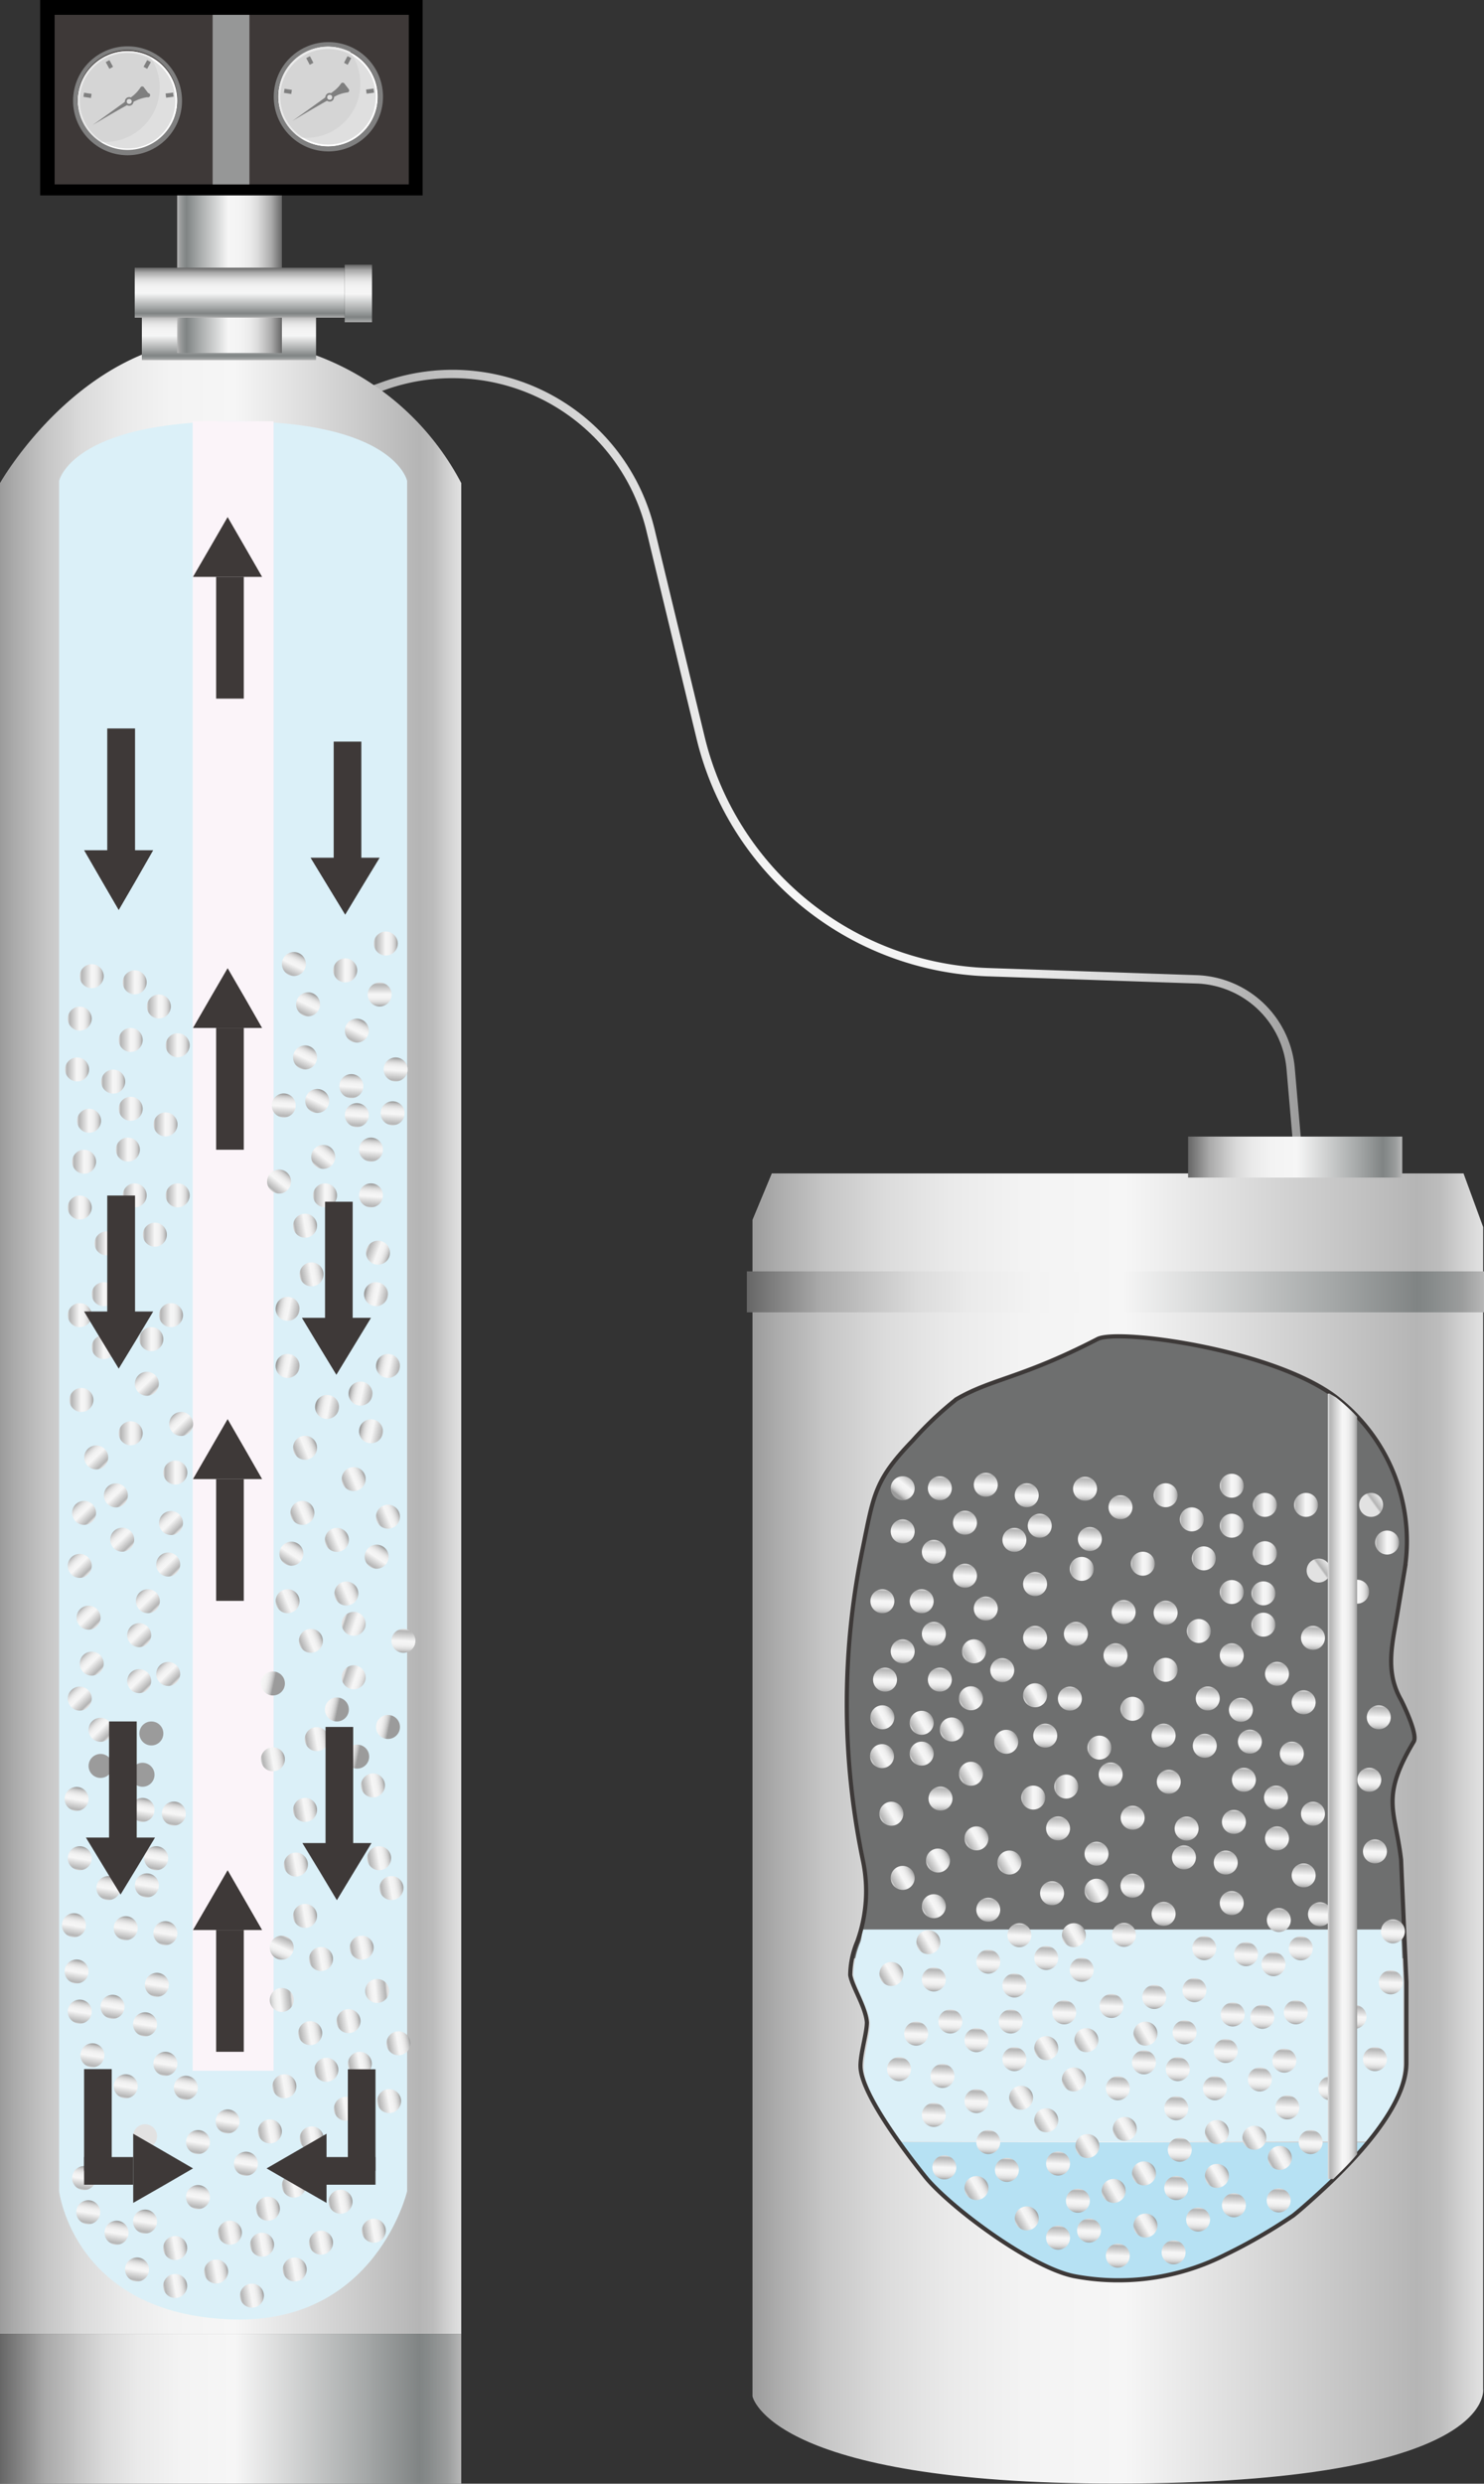 <svg xmlns="http://www.w3.org/2000/svg" xmlns:xlink="http://www.w3.org/1999/xlink" viewBox="0 0 89.12 149.1"><rect x="0" y="0" width="89.12" height="149.1" fill="#333333" stroke="none"/><defs><style>.cls-1,.cls-10,.cls-16{fill:none;stroke-miterlimit:10;}.cls-1{stroke-width:0.5px;stroke:url(#未命名的渐变_105);}.cls-2{fill:url(#未命名的渐变_105-2);}.cls-3{fill:#dbf0f8;}.cls-4{fill:#fbf4f9;}.cls-5{fill:url(#未命名的渐变_105-3);}.cls-6{fill:url(#未命名的渐变_143);}.cls-7{fill:url(#未命名的渐变_143-2);}.cls-8{fill:#6e6f6f;}.cls-9{fill:#b6e1f3;}.cls-10{stroke:#3d3938;}.cls-10,.cls-16{stroke-width:0.25px;}.cls-11{fill:#3e3938;}.cls-12{fill:#fff;}.cls-13{fill:#eaeaea;}.cls-14{fill:#7f7f7f;}.cls-15{fill:#c1c1c1;opacity:0.51;}.cls-16{stroke:#7f7f7f;}.cls-17{fill:#dedede;}.cls-18{fill:url(#未命名的渐变_105-4);}.cls-19{fill:url(#未命名的渐变_105-5);}.cls-20{fill:url(#未命名的渐变_105-6);}.cls-21{fill:url(#未命名的渐变_105-7);}.cls-22{fill:url(#未命名的渐变_105-8);}.cls-23{fill:url(#未命名的渐变_105-9);}.cls-24{fill:url(#未命名的渐变_105-10);}.cls-25{fill:url(#未命名的渐变_105-11);}.cls-26{fill:url(#未命名的渐变_105-12);}.cls-27{fill:url(#未命名的渐变_105-13);}.cls-28{fill:url(#未命名的渐变_105-14);}.cls-29{fill:url(#未命名的渐变_105-15);}.cls-30{fill:url(#未命名的渐变_105-16);}.cls-31{fill:url(#未命名的渐变_105-17);}.cls-32{fill:url(#未命名的渐变_105-18);}.cls-33{fill:url(#未命名的渐变_105-19);}.cls-34{fill:url(#未命名的渐变_105-20);}.cls-35{fill:url(#未命名的渐变_105-21);}.cls-36{fill:url(#未命名的渐变_105-22);}.cls-37{fill:url(#未命名的渐变_105-23);}.cls-38{fill:url(#未命名的渐变_105-24);}.cls-39{fill:url(#未命名的渐变_105-25);}.cls-40{fill:url(#未命名的渐变_105-26);}.cls-41{fill:url(#未命名的渐变_105-27);}.cls-42{fill:url(#未命名的渐变_105-28);}.cls-43{fill:url(#未命名的渐变_105-29);}.cls-44{fill:url(#未命名的渐变_105-30);}.cls-45{fill:url(#未命名的渐变_105-31);}.cls-46{fill:url(#未命名的渐变_105-32);}.cls-47{fill:url(#未命名的渐变_105-33);}.cls-48{fill:url(#未命名的渐变_105-34);}.cls-49{fill:url(#未命名的渐变_105-35);}.cls-50{fill:url(#未命名的渐变_105-36);}.cls-51{fill:url(#未命名的渐变_105-37);}.cls-52{fill:url(#未命名的渐变_105-38);}.cls-53{fill:url(#未命名的渐变_105-39);}.cls-54{fill:url(#未命名的渐变_105-40);}.cls-55{fill:url(#未命名的渐变_105-41);}.cls-56{fill:url(#未命名的渐变_105-42);}.cls-57{fill:url(#未命名的渐变_105-43);}.cls-58{fill:url(#未命名的渐变_105-44);}.cls-59{fill:url(#未命名的渐变_105-45);}.cls-60{fill:url(#未命名的渐变_105-46);}.cls-61{fill:url(#未命名的渐变_105-47);}.cls-62{fill:url(#未命名的渐变_105-48);}.cls-63{fill:url(#未命名的渐变_105-49);}.cls-64{fill:url(#未命名的渐变_105-50);}.cls-65{fill:url(#未命名的渐变_105-51);}.cls-66{fill:url(#未命名的渐变_105-52);}.cls-67{fill:url(#未命名的渐变_105-53);}.cls-68{fill:url(#未命名的渐变_105-54);}.cls-69{fill:url(#未命名的渐变_105-55);}.cls-70{fill:url(#未命名的渐变_105-56);}.cls-71{fill:url(#未命名的渐变_105-57);}.cls-72{fill:url(#未命名的渐变_105-58);}.cls-73{fill:url(#未命名的渐变_105-59);}.cls-74{fill:url(#未命名的渐变_105-60);}.cls-75{fill:url(#未命名的渐变_105-61);}.cls-76{fill:url(#未命名的渐变_105-62);}.cls-77{fill:url(#未命名的渐变_105-63);}.cls-78{fill:url(#未命名的渐变_105-64);}.cls-79{fill:url(#未命名的渐变_105-65);}.cls-80{fill:url(#未命名的渐变_105-66);}.cls-81{fill:url(#未命名的渐变_105-67);}.cls-82{fill:url(#未命名的渐变_105-68);}.cls-83{fill:url(#未命名的渐变_105-69);}.cls-84{fill:url(#未命名的渐变_105-70);}.cls-85{fill:url(#未命名的渐变_105-71);}.cls-86{fill:url(#未命名的渐变_105-72);}.cls-87{fill:url(#未命名的渐变_105-73);}.cls-88{fill:url(#未命名的渐变_105-74);}.cls-89{fill:url(#未命名的渐变_105-75);}.cls-90{fill:url(#未命名的渐变_105-76);}.cls-91{fill:url(#未命名的渐变_105-77);}.cls-92{fill:url(#未命名的渐变_105-78);}.cls-93{fill:url(#未命名的渐变_105-79);}.cls-94{fill:url(#未命名的渐变_105-80);}.cls-95{fill:url(#未命名的渐变_105-81);}.cls-96{fill:url(#未命名的渐变_105-82);}.cls-97{fill:url(#未命名的渐变_105-83);}.cls-98{fill:url(#未命名的渐变_105-84);}.cls-99{fill:url(#未命名的渐变_105-85);}.cls-100{fill:url(#未命名的渐变_105-86);}.cls-101{fill:url(#未命名的渐变_105-87);}.cls-102{fill:url(#未命名的渐变_105-88);}.cls-103{fill:url(#未命名的渐变_105-89);}.cls-104{fill:url(#未命名的渐变_105-90);}.cls-105{fill:url(#未命名的渐变_105-91);}.cls-106{fill:url(#未命名的渐变_105-92);}.cls-107{fill:url(#未命名的渐变_105-93);}.cls-108{fill:url(#未命名的渐变_105-94);}.cls-109{fill:url(#未命名的渐变_105-95);}.cls-110{fill:url(#未命名的渐变_105-96);}.cls-111{fill:url(#未命名的渐变_105-97);}.cls-112{fill:url(#未命名的渐变_105-98);}.cls-113{fill:url(#未命名的渐变_105-99);}.cls-114{fill:url(#未命名的渐变_105-100);}.cls-115{fill:url(#未命名的渐变_105-101);}.cls-116{fill:url(#未命名的渐变_105-102);}.cls-117{fill:url(#未命名的渐变_105-103);}.cls-118{fill:url(#未命名的渐变_105-104);}.cls-119{fill:url(#未命名的渐变_105-105);}.cls-120{fill:url(#未命名的渐变_105-106);}.cls-121{fill:url(#未命名的渐变_105-107);}.cls-122{fill:url(#未命名的渐变_105-108);}.cls-123{fill:url(#未命名的渐变_105-109);}.cls-124{fill:url(#未命名的渐变_105-110);}.cls-125{fill:url(#未命名的渐变_105-111);}.cls-126{fill:url(#未命名的渐变_105-112);}.cls-127{fill:url(#未命名的渐变_105-113);}.cls-128{fill:url(#未命名的渐变_105-114);}.cls-129{fill:url(#未命名的渐变_105-115);}.cls-130{fill:url(#未命名的渐变_105-116);}.cls-131{fill:url(#未命名的渐变_105-117);}.cls-132{fill:url(#未命名的渐变_105-118);}.cls-133{fill:url(#未命名的渐变_105-119);}.cls-134{fill:url(#未命名的渐变_105-120);}.cls-135{fill:url(#未命名的渐变_105-121);}.cls-136{fill:url(#未命名的渐变_105-122);}.cls-137{fill:url(#未命名的渐变_105-123);}.cls-138{fill:url(#未命名的渐变_105-124);}.cls-139{fill:url(#未命名的渐变_105-125);}.cls-140{fill:url(#未命名的渐变_105-126);}.cls-141{fill:url(#未命名的渐变_105-127);}.cls-142{fill:url(#未命名的渐变_105-128);}.cls-143{fill:url(#未命名的渐变_105-129);}.cls-144{fill:url(#未命名的渐变_105-130);}.cls-145{fill:url(#未命名的渐变_105-131);}.cls-146{fill:url(#未命名的渐变_105-132);}.cls-147{fill:url(#未命名的渐变_105-133);}.cls-148{fill:url(#未命名的渐变_105-134);}.cls-149{fill:url(#未命名的渐变_105-135);}.cls-150{fill:url(#未命名的渐变_105-136);}.cls-151{fill:url(#未命名的渐变_105-137);}.cls-152{fill:url(#未命名的渐变_105-138);}.cls-153{fill:url(#未命名的渐变_105-139);}.cls-154{fill:url(#未命名的渐变_105-140);}.cls-155{fill:url(#未命名的渐变_105-141);}.cls-156{fill:url(#未命名的渐变_105-142);}.cls-157{fill:url(#未命名的渐变_105-143);}.cls-158{fill:url(#未命名的渐变_105-144);}.cls-159{fill:url(#未命名的渐变_105-145);}.cls-160{fill:url(#未命名的渐变_105-146);}.cls-161{fill:url(#未命名的渐变_105-147);}.cls-162{fill:url(#未命名的渐变_105-148);}.cls-163{fill:url(#未命名的渐变_105-149);}.cls-164{fill:url(#未命名的渐变_105-150);}.cls-165{fill:url(#未命名的渐变_105-151);}.cls-166{fill:url(#未命名的渐变_105-152);}.cls-167{fill:url(#未命名的渐变_105-153);}.cls-168{fill:url(#未命名的渐变_105-154);}.cls-169{fill:url(#未命名的渐变_105-155);}.cls-170{fill:url(#未命名的渐变_105-156);}.cls-171{fill:url(#未命名的渐变_105-157);}.cls-172{fill:url(#未命名的渐变_105-158);}.cls-173{fill:url(#未命名的渐变_105-159);}.cls-174{fill:url(#未命名的渐变_105-160);}.cls-175{fill:url(#未命名的渐变_105-161);}.cls-176{fill:url(#未命名的渐变_105-162);}.cls-177{fill:url(#未命名的渐变_105-163);}.cls-178{fill:url(#未命名的渐变_105-164);}.cls-179{fill:url(#未命名的渐变_105-165);}.cls-180{fill:url(#未命名的渐变_105-166);}.cls-181{fill:url(#未命名的渐变_105-167);}.cls-182{fill:url(#未命名的渐变_105-168);}.cls-183{fill:url(#未命名的渐变_105-169);}.cls-184{fill:url(#未命名的渐变_105-170);}.cls-185{fill:url(#未命名的渐变_105-171);}.cls-186{fill:url(#未命名的渐变_105-172);}.cls-187{fill:url(#未命名的渐变_105-173);}.cls-188{fill:url(#未命名的渐变_105-174);}.cls-189{fill:url(#未命名的渐变_105-175);}.cls-190{fill:url(#未命名的渐变_105-176);}.cls-191{fill:url(#未命名的渐变_105-177);}.cls-192{fill:url(#未命名的渐变_105-178);}.cls-193{fill:url(#未命名的渐变_105-179);}.cls-194{fill:url(#未命名的渐变_105-180);}.cls-195{fill:url(#未命名的渐变_105-181);}.cls-196{fill:url(#未命名的渐变_105-182);}.cls-197{fill:url(#未命名的渐变_105-183);}.cls-198{fill:url(#未命名的渐变_105-184);}.cls-199{fill:url(#未命名的渐变_105-185);}.cls-200{fill:url(#未命名的渐变_105-186);}.cls-201{fill:url(#未命名的渐变_105-187);}.cls-202{fill:url(#未命名的渐变_105-188);}.cls-203{fill:url(#未命名的渐变_105-189);}.cls-204{fill:url(#未命名的渐变_105-190);}.cls-205{fill:url(#未命名的渐变_105-191);}.cls-206{fill:url(#未命名的渐变_105-192);}.cls-207{fill:url(#未命名的渐变_105-193);}.cls-208{fill:url(#未命名的渐变_105-194);}.cls-209{fill:url(#未命名的渐变_105-195);}.cls-210{fill:url(#未命名的渐变_105-196);}.cls-211{fill:url(#未命名的渐变_105-197);}.cls-212{fill:url(#未命名的渐变_105-198);}.cls-213{fill:url(#未命名的渐变_105-199);}.cls-214{fill:url(#未命名的渐变_105-200);}.cls-215{fill:url(#未命名的渐变_105-201);}.cls-216{fill:url(#未命名的渐变_105-202);}.cls-217{fill:url(#未命名的渐变_105-203);}.cls-218{fill:url(#未命名的渐变_105-204);}.cls-219{fill:url(#未命名的渐变_105-205);}.cls-220{fill:url(#未命名的渐变_105-206);}.cls-221{fill:url(#未命名的渐变_105-207);}.cls-222{fill:url(#未命名的渐变_105-208);}.cls-223{fill:url(#未命名的渐变_105-209);}.cls-224{fill:url(#未命名的渐变_105-210);}.cls-225{fill:url(#未命名的渐变_105-211);}.cls-226{fill:url(#未命名的渐变_105-212);}.cls-227{fill:url(#未命名的渐变_105-213);}.cls-228{fill:url(#未命名的渐变_105-214);}.cls-229{fill:url(#未命名的渐变_105-215);}.cls-230{fill:url(#未命名的渐变_105-216);}.cls-231{fill:url(#未命名的渐变_105-217);}.cls-232{fill:url(#未命名的渐变_105-218);}.cls-233{fill:url(#未命名的渐变_105-219);}.cls-234{fill:url(#未命名的渐变_105-220);}.cls-235{fill:url(#未命名的渐变_105-221);}.cls-236{fill:url(#未命名的渐变_105-222);}.cls-237{fill:url(#未命名的渐变_105-223);}.cls-238{fill:url(#未命名的渐变_105-224);}.cls-239{fill:url(#未命名的渐变_105-225);}.cls-240{fill:url(#未命名的渐变_105-226);}.cls-241{fill:url(#未命名的渐变_105-227);}.cls-242{fill:url(#未命名的渐变_105-228);}.cls-243{fill:url(#未命名的渐变_105-229);}.cls-244{fill:url(#未命名的渐变_105-230);}.cls-245{fill:url(#未命名的渐变_105-231);}.cls-246{fill:url(#未命名的渐变_105-232);}.cls-247{fill:url(#未命名的渐变_105-233);}.cls-248{fill:url(#未命名的渐变_105-234);}.cls-249{fill:url(#未命名的渐变_105-235);}.cls-250{fill:url(#未命名的渐变_105-236);}.cls-251{fill:url(#未命名的渐变_105-237);}.cls-252{fill:url(#未命名的渐变_105-238);}.cls-253{fill:url(#未命名的渐变_105-239);}.cls-254{fill:url(#未命名的渐变_105-240);}.cls-255{fill:url(#未命名的渐变_105-241);}.cls-256{fill:url(#未命名的渐变_105-242);}.cls-257{fill:url(#未命名的渐变_105-243);}.cls-258{fill:url(#未命名的渐变_105-244);}.cls-259{fill:url(#未命名的渐变_105-245);}.cls-260{fill:url(#未命名的渐变_105-246);}.cls-261{fill:url(#未命名的渐变_105-247);}.cls-262{fill:url(#未命名的渐变_105-248);}.cls-263{fill:url(#未命名的渐变_105-249);}.cls-264{fill:url(#未命名的渐变_105-250);}.cls-265{fill:url(#未命名的渐变_105-251);}.cls-266{fill:url(#未命名的渐变_105-252);}.cls-267{fill:url(#未命名的渐变_105-253);}.cls-268{fill:url(#未命名的渐变_105-254);}.cls-269{fill:url(#未命名的渐变_105-255);}.cls-270{fill:url(#未命名的渐变_105-256);}.cls-271{fill:url(#未命名的渐变_105-257);}.cls-272{fill:url(#未命名的渐变_105-258);}.cls-273{fill:url(#未命名的渐变_105-259);}.cls-274{fill:url(#未命名的渐变_105-260);}.cls-275{fill:url(#未命名的渐变_105-261);}.cls-276{fill:url(#未命名的渐变_105-262);}.cls-277{fill:url(#未命名的渐变_105-263);}.cls-278{fill:url(#未命名的渐变_105-264);}.cls-279{fill:url(#未命名的渐变_105-265);}.cls-280{fill:url(#未命名的渐变_105-266);}.cls-281{fill:url(#未命名的渐变_105-267);}.cls-282{fill:url(#未命名的渐变_105-268);}.cls-283{fill:url(#未命名的渐变_105-269);}.cls-284{fill:url(#未命名的渐变_105-270);}.cls-285{fill:url(#未命名的渐变_105-271);}.cls-286{fill:url(#未命名的渐变_105-272);}.cls-287{fill:url(#未命名的渐变_105-273);}.cls-288{fill:url(#未命名的渐变_105-274);}.cls-289{fill:url(#未命名的渐变_105-275);}.cls-290{fill:url(#未命名的渐变_105-276);}.cls-291{fill:url(#未命名的渐变_105-277);}.cls-292{fill:url(#未命名的渐变_105-278);}.cls-293{fill:url(#未命名的渐变_105-279);}.cls-294{fill:url(#未命名的渐变_105-280);}.cls-295{fill:url(#未命名的渐变_105-281);}.cls-296{fill:url(#未命名的渐变_105-282);}.cls-297{fill:url(#未命名的渐变_105-283);}.cls-298{fill:url(#未命名的渐变_105-284);}.cls-299{fill:url(#未命名的渐变_105-285);}.cls-300{fill:url(#未命名的渐变_105-286);}.cls-301{fill:url(#未命名的渐变_105-287);}.cls-302{fill:url(#未命名的渐变_105-288);}.cls-303{fill:url(#未命名的渐变_105-289);}.cls-304{fill:url(#未命名的渐变_105-290);}.cls-305{fill:url(#未命名的渐变_105-291);}.cls-306{fill:url(#未命名的渐变_105-292);}.cls-307{fill:url(#未命名的渐变_105-293);}.cls-308{fill:url(#未命名的渐变_105-294);}.cls-309{fill:url(#未命名的渐变_105-295);}.cls-310{fill:url(#未命名的渐变_105-296);}.cls-311{fill:url(#未命名的渐变_105-297);}.cls-312{fill:url(#未命名的渐变_105-298);}.cls-313{fill:url(#未命名的渐变_105-299);}.cls-314{fill:url(#未命名的渐变_105-300);}.cls-315{fill:url(#未命名的渐变_105-301);}.cls-316{fill:url(#未命名的渐变_105-302);}.cls-317{fill:url(#未命名的渐变_105-303);}.cls-318{fill:url(#未命名的渐变_105-304);}.cls-319{fill:url(#未命名的渐变_105-305);}.cls-320{fill:url(#未命名的渐变_105-306);}.cls-321{fill:url(#未命名的渐变_105-307);}.cls-322{fill:url(#未命名的渐变_105-308);}.cls-323{fill:url(#未命名的渐变_105-309);}.cls-324{fill:url(#未命名的渐变_105-310);}.cls-325{fill:url(#未命名的渐变_105-311);}.cls-326{fill:url(#未命名的渐变_105-312);}.cls-327{fill:url(#未命名的渐变_105-313);}.cls-328{fill:url(#未命名的渐变_105-314);}.cls-329{fill:url(#未命名的渐变_105-315);}.cls-330{fill:url(#未命名的渐变_105-316);}.cls-331{fill:url(#未命名的渐变_105-317);}.cls-332{fill:url(#未命名的渐变_105-318);}.cls-333{fill:url(#未命名的渐变_105-319);}.cls-334{fill:url(#未命名的渐变_105-320);}.cls-335{fill:url(#未命名的渐变_105-321);}.cls-336{fill:url(#未命名的渐变_105-322);}.cls-337{fill:url(#未命名的渐变_105-323);}.cls-338{fill:url(#未命名的渐变_105-324);}.cls-339{fill:url(#未命名的渐变_105-325);}.cls-340{fill:url(#未命名的渐变_105-326);}.cls-341{fill:url(#未命名的渐变_105-327);}.cls-342{fill:url(#未命名的渐变_105-328);}.cls-343{fill:url(#未命名的渐变_105-329);}.cls-344{fill:url(#未命名的渐变_105-330);}.cls-345{fill:url(#未命名的渐变_105-331);}.cls-346{fill:url(#未命名的渐变_105-332);}.cls-347{fill:url(#未命名的渐变_105-333);}.cls-348{fill:url(#未命名的渐变_105-334);}.cls-349{fill:url(#未命名的渐变_105-335);}.cls-350{fill:url(#未命名的渐变_105-336);}.cls-351{fill:url(#未命名的渐变_105-337);}.cls-352{fill:url(#未命名的渐变_105-338);}.cls-353{fill:url(#未命名的渐变_105-339);}.cls-354{fill:url(#未命名的渐变_143-3);}.cls-355{fill:url(#未命名的渐变_143-4);}.cls-356{fill:url(#未命名的渐变_143-5);}.cls-357{fill:url(#未命名的渐变_143-6);}.cls-358{fill:url(#未命名的渐变_143-7);}.cls-359{fill:#969797;}.cls-360{fill:url(#未命名的渐变_105-340);}.cls-361{opacity:0.2;}</style><linearGradient id="未命名的渐变_105" x1="16.99" y1="45.62" x2="78.17" y2="45.62" gradientUnits="userSpaceOnUse"><stop offset="0" stop-color="#e2e2e2"/><stop offset="0.03" stop-color="#d0d0d0"/><stop offset="0.06" stop-color="#bcbcbc"/><stop offset="0.09" stop-color="#b5b5b5"/><stop offset="0.49" stop-color="#f6f6f6"/><stop offset="0.63" stop-color="#f3f3f3"/><stop offset="0.73" stop-color="#eaeaea"/><stop offset="0.82" stop-color="#dbdbdb"/><stop offset="0.9" stop-color="#c6c6c6"/><stop offset="0.97" stop-color="#aaa"/><stop offset="1" stop-color="#9b9b9b"/></linearGradient><linearGradient id="未命名的渐变_105-2" x1="270.99" y1="1692.26" x2="298.69" y2="1692.26" gradientTransform="translate(298.69 1772.49) rotate(180)" xlink:href="#未命名的渐变_105"/><linearGradient id="未命名的渐变_105-3" x1="209.62" y1="152.75" x2="253.51" y2="152.75" gradientTransform="matrix(-1, 0, 0, 1, 298.69, -42.99)" xlink:href="#未命名的渐变_105"/><linearGradient id="未命名的渐变_143" x1="84.21" y1="69.46" x2="71.35" y2="69.46" gradientUnits="userSpaceOnUse"><stop offset="0" stop-color="#b7b7b7"/><stop offset="0.03" stop-color="#9b9d9d"/><stop offset="0.07" stop-color="#878b8b"/><stop offset="0.09" stop-color="#808484"/><stop offset="0.2" stop-color="#a3a6a6"/><stop offset="0.49" stop-color="#f6f6f6"/><stop offset="0.61" stop-color="#f3f3f3"/><stop offset="0.7" stop-color="#eaeaea"/><stop offset="0.77" stop-color="#dbdbdb"/><stop offset="0.83" stop-color="#c5c5c5"/><stop offset="0.9" stop-color="#aaa"/><stop offset="0.95" stop-color="#888"/><stop offset="1" stop-color="#666"/></linearGradient><linearGradient id="未命名的渐变_143-2" x1="89.12" y1="77.55" x2="44.85" y2="77.55" xlink:href="#未命名的渐变_143"/><linearGradient id="未命名的渐变_105-4" x1="18.79" y1="71.76" x2="20.24" y2="71.76" xlink:href="#未命名的渐变_105"/><linearGradient id="未命名的渐变_105-5" x1="4.79" y1="58.6" x2="6.23" y2="58.6" xlink:href="#未命名的渐变_105"/><linearGradient id="未命名的渐变_105-6" x1="7.37" y1="58.97" x2="8.82" y2="58.97" xlink:href="#未命名的渐变_105"/><linearGradient id="未命名的渐变_105-7" x1="8.82" y1="60.42" x2="10.27" y2="60.42" xlink:href="#未命名的渐变_105"/><linearGradient id="未命名的渐变_105-8" x1="9.94" y1="62.75" x2="11.39" y2="62.75" xlink:href="#未命名的渐变_105"/><linearGradient id="未命名的渐变_105-9" x1="7.13" y1="62.43" x2="8.58" y2="62.43" xlink:href="#未命名的渐变_105"/><linearGradient id="未命名的渐变_105-10" x1="4.06" y1="61.15" x2="5.51" y2="61.15" xlink:href="#未命名的渐变_105"/><linearGradient id="未命名的渐变_105-11" x1="3.9" y1="64.2" x2="5.35" y2="64.2" xlink:href="#未命名的渐变_105"/><linearGradient id="未命名的渐变_105-12" x1="7.13" y1="66.56" x2="8.58" y2="66.56" xlink:href="#未命名的渐变_105"/><linearGradient id="未命名的渐变_105-13" x1="4.33" y1="69.74" x2="5.78" y2="69.74" xlink:href="#未命名的渐变_105"/><linearGradient id="未命名的渐变_105-14" x1="6.96" y1="69.01" x2="8.41" y2="69.01" xlink:href="#未命名的渐变_105"/><linearGradient id="未命名的渐变_105-15" x1="7.37" y1="71.76" x2="8.82" y2="71.76" xlink:href="#未命名的渐变_105"/><linearGradient id="未命名的渐变_105-16" x1="9.94" y1="71.76" x2="11.39" y2="71.76" xlink:href="#未命名的渐变_105"/><linearGradient id="未命名的渐变_105-17" x1="8.58" y1="74.12" x2="10.02" y2="74.12" xlink:href="#未命名的渐变_105"/><linearGradient id="未命名的渐变_105-18" x1="4.06" y1="72.49" x2="5.51" y2="72.49" xlink:href="#未命名的渐变_105"/><linearGradient id="未命名的渐变_105-19" x1="5.68" y1="74.64" x2="7.13" y2="74.64" xlink:href="#未命名的渐变_105"/><linearGradient id="未命名的渐变_105-20" x1="5.51" y1="77.69" x2="6.96" y2="77.69" xlink:href="#未命名的渐变_105"/><linearGradient id="未命名的渐变_105-21" x1="9.54" y1="78.95" x2="10.99" y2="78.95" xlink:href="#未命名的渐变_105"/><linearGradient id="未命名的渐变_105-22" x1="8.36" y1="80.39" x2="9.81" y2="80.39" xlink:href="#未命名的渐变_105"/><linearGradient id="未命名的渐变_105-23" x1="4.06" y1="78.95" x2="5.51" y2="78.95" xlink:href="#未命名的渐变_105"/><linearGradient id="未命名的渐变_105-24" x1="5.51" y1="80.87" x2="6.96" y2="80.87" xlink:href="#未命名的渐变_105"/><linearGradient id="未命名的渐变_105-25" x1="4.17" y1="84.04" x2="5.62" y2="84.04" xlink:href="#未命名的渐变_105"/><linearGradient id="未命名的渐变_105-26" x1="7.13" y1="86.04" x2="8.58" y2="86.04" xlink:href="#未命名的渐变_105"/><linearGradient id="未命名的渐变_105-27" x1="9.81" y1="88.4" x2="11.26" y2="88.4" xlink:href="#未命名的渐变_105"/><linearGradient id="未命名的渐变_105-28" x1="741.45" y1="1318.08" x2="742.9" y2="1318.08" gradientTransform="translate(-419.52 1539.14) rotate(-134.29)" xlink:href="#未命名的渐变_105"/><linearGradient id="未命名的渐变_105-29" x1="738.99" y1="1317.34" x2="740.44" y2="1317.34" gradientTransform="translate(-419.52 1539.14) rotate(-134.29)" xlink:href="#未命名的渐变_105"/><linearGradient id="未命名的渐变_105-30" x1="735.5" y1="1318.55" x2="736.94" y2="1318.55" gradientTransform="translate(-419.52 1539.14) rotate(-134.29)" xlink:href="#未命名的渐变_105"/><linearGradient id="未命名的渐变_105-31" x1="742.49" y1="1323.35" x2="743.94" y2="1323.35" gradientTransform="translate(-419.52 1539.14) rotate(-134.29)" xlink:href="#未命名的渐变_105"/><linearGradient id="未命名的渐变_105-32" x1="739.32" y1="1323.14" x2="740.77" y2="1323.14" gradientTransform="translate(-419.52 1539.14) rotate(-134.29)" xlink:href="#未命名的渐变_105"/><linearGradient id="未命名的渐变_105-33" x1="739.58" y1="1315.25" x2="741.02" y2="1315.25" gradientTransform="translate(-419.52 1539.14) rotate(-134.29)" xlink:href="#未命名的渐变_105"/><linearGradient id="未命名的渐变_105-34" x1="737.48" y1="1312.83" x2="738.93" y2="1312.83" gradientTransform="translate(-419.52 1539.14) rotate(-134.29)" xlink:href="#未命名的渐变_105"/><linearGradient id="未命名的渐变_105-35" x1="733.11" y1="1314.28" x2="734.55" y2="1314.28" gradientTransform="translate(-419.52 1539.14) rotate(-134.29)" xlink:href="#未命名的渐变_105"/><linearGradient id="未命名的渐变_105-36" x1="732.77" y1="1309.25" x2="734.22" y2="1309.25" gradientTransform="translate(-419.52 1539.14) rotate(-134.29)" xlink:href="#未命名的渐变_105"/><linearGradient id="未命名的渐变_105-37" x1="730.03" y1="1310.56" x2="731.48" y2="1310.56" gradientTransform="translate(-419.52 1539.14) rotate(-134.29)" xlink:href="#未命名的渐变_105"/><linearGradient id="未命名的渐变_105-38" x1="731.78" y1="1307.27" x2="733.23" y2="1307.27" gradientTransform="translate(-419.52 1539.14) rotate(-134.29)" xlink:href="#未命名的渐变_105"/><linearGradient id="未命名的渐变_105-39" x1="729.56" y1="1306.86" x2="731.01" y2="1306.86" gradientTransform="translate(-419.52 1539.14) rotate(-134.29)" xlink:href="#未命名的渐变_105"/><linearGradient id="未命名的渐变_105-40" x1="370.86" y1="1575.66" x2="372.3" y2="1575.66" gradientTransform="matrix(-0.98, -0.21, 0.21, -0.98, 46.72, 1722.51)" xlink:href="#未命名的渐变_105"/><linearGradient id="未命名的渐变_105-41" x1="370.86" y1="1573.13" x2="372.3" y2="1573.13" gradientTransform="matrix(-0.98, -0.21, 0.21, -0.98, 46.72, 1722.51)" xlink:href="#未命名的渐变_105"/><linearGradient id="未命名的渐变_105-42" x1="373.43" y1="1573.13" x2="374.88" y2="1573.13" gradientTransform="matrix(-0.98, -0.21, 0.21, -0.98, 46.72, 1722.51)" xlink:href="#未命名的渐变_105"/><linearGradient id="未命名的渐变_105-43" x1="838.62" y1="621.65" x2="840.07" y2="621.65" gradientTransform="translate(-746.28 834.04) rotate(-80.56)" xlink:href="#未命名的渐变_105"/><linearGradient id="未命名的渐变_105-44" x1="838.62" y1="625.67" x2="840.07" y2="625.67" gradientTransform="translate(-746.28 834.04) rotate(-80.56)" xlink:href="#未命名的渐变_105"/><linearGradient id="未命名的渐变_105-45" x1="838.72" y1="627.56" x2="840.17" y2="627.56" gradientTransform="translate(-746.28 834.04) rotate(-80.56)" xlink:href="#未命名的渐变_105"/><linearGradient id="未命名的渐变_105-46" x1="835.9" y1="626.95" x2="837.35" y2="626.95" gradientTransform="translate(-746.28 834.04) rotate(-80.56)" xlink:href="#未命名的渐变_105"/><linearGradient id="未命名的渐变_105-47" x1="835.15" y1="622.42" x2="836.6" y2="622.42" gradientTransform="translate(-746.28 834.04) rotate(-80.56)" xlink:href="#未命名的渐变_105"/><linearGradient id="未命名的渐变_105-48" x1="833.66" y1="624.42" x2="835.11" y2="624.42" gradientTransform="translate(-746.28 834.04) rotate(-80.56)" xlink:href="#未命名的渐变_105"/><linearGradient id="未命名的渐变_105-49" x1="831.13" y1="622.74" x2="832.58" y2="622.74" gradientTransform="translate(-746.28 834.04) rotate(-80.56)" xlink:href="#未命名的渐变_105"/><linearGradient id="未命名的渐变_105-50" x1="831.45" y1="625.83" x2="832.9" y2="625.83" gradientTransform="translate(-746.28 834.04) rotate(-80.56)" xlink:href="#未命名的渐变_105"/><linearGradient id="未命名的渐变_105-51" x1="834.2" y1="626.67" x2="835.65" y2="626.67" gradientTransform="translate(-746.28 834.04) rotate(-80.56)" xlink:href="#未命名的渐变_105"/><linearGradient id="未命名的渐变_105-52" x1="831.55" y1="628.24" x2="833" y2="628.24" gradientTransform="translate(-746.28 834.04) rotate(-80.56)" xlink:href="#未命名的渐变_105"/><linearGradient id="未命名的渐变_105-53" x1="828.4" y1="623.35" x2="829.85" y2="623.35" gradientTransform="translate(-746.28 834.04) rotate(-80.56)" xlink:href="#未命名的渐变_105"/><linearGradient id="未命名的渐变_105-54" x1="828.4" y1="628.24" x2="829.85" y2="628.24" gradientTransform="translate(-746.28 834.04) rotate(-80.56)" xlink:href="#未命名的渐变_105"/><linearGradient id="未命名的渐变_105-55" x1="826.67" y1="625.83" x2="828.12" y2="625.83" gradientTransform="translate(-746.28 834.04) rotate(-80.56)" xlink:href="#未命名的渐变_105"/><linearGradient id="未命名的渐变_105-56" x1="826.06" y1="623.93" x2="827.51" y2="623.93" gradientTransform="translate(-746.28 834.04) rotate(-80.56)" xlink:href="#未命名的渐变_105"/><linearGradient id="未命名的渐变_105-57" x1="823.6" y1="625.11" x2="825.05" y2="625.11" gradientTransform="translate(-746.28 834.04) rotate(-80.56)" xlink:href="#未命名的渐变_105"/><linearGradient id="未命名的渐变_105-58" x1="823.81" y1="629.52" x2="825.26" y2="629.52" gradientTransform="translate(-746.28 834.04) rotate(-80.56)" xlink:href="#未命名的渐变_105"/><linearGradient id="未命名的渐变_105-59" x1="825.95" y1="627.92" x2="827.4" y2="627.92" gradientTransform="translate(-746.28 834.04) rotate(-80.56)" xlink:href="#未命名的渐变_105"/><linearGradient id="未命名的渐变_105-60" x1="822.6" y1="630.97" x2="824.05" y2="630.97" gradientTransform="translate(-746.28 834.04) rotate(-80.56)" xlink:href="#未命名的渐变_105"/><linearGradient id="未命名的渐变_105-61" x1="816.25" y1="625.83" x2="817.69" y2="625.83" gradientTransform="translate(-746.28 834.04) rotate(-80.56)" xlink:href="#未命名的渐变_105"/><linearGradient id="未命名的渐变_105-62" x1="822.1" y1="627.39" x2="823.54" y2="627.39" gradientTransform="translate(-746.28 834.04) rotate(-80.56)" xlink:href="#未命名的渐变_105"/><linearGradient id="未命名的渐变_105-63" x1="819.5" y1="632.22" x2="820.95" y2="632.22" gradientTransform="translate(-746.28 834.04) rotate(-80.56)" xlink:href="#未命名的渐变_105"/><linearGradient id="未命名的渐变_105-64" x1="821.02" y1="633.77" x2="822.47" y2="633.77" gradientTransform="translate(-746.28 834.04) rotate(-80.56)" xlink:href="#未命名的渐变_105"/><linearGradient id="未命名的渐变_105-65" x1="818.69" y1="635.27" x2="820.14" y2="635.27" gradientTransform="translate(-746.28 834.04) rotate(-80.56)" xlink:href="#未命名的渐变_105"/><linearGradient id="未命名的渐变_105-66" x1="816.25" y1="632.76" x2="817.69" y2="632.76" gradientTransform="translate(-746.28 834.04) rotate(-80.56)" xlink:href="#未命名的渐变_105"/><linearGradient id="未命名的渐变_105-67" x1="814.27" y1="629.86" x2="815.72" y2="629.86" gradientTransform="translate(-746.28 834.04) rotate(-80.56)" xlink:href="#未命名的渐变_105"/><linearGradient id="未命名的渐变_105-68" x1="814.27" y1="626.42" x2="815.72" y2="626.42" gradientTransform="translate(-746.28 834.04) rotate(-80.56)" xlink:href="#未命名的渐变_105"/><linearGradient id="未命名的渐变_105-69" x1="813.33" y1="628.3" x2="814.78" y2="628.3" gradientTransform="translate(-746.28 834.04) rotate(-80.56)" xlink:href="#未命名的渐变_105"/><linearGradient id="未命名的渐变_105-70" x1="811.36" y1="629.86" x2="812.8" y2="629.86" gradientTransform="translate(-746.28 834.04) rotate(-80.56)" xlink:href="#未命名的渐变_105"/><linearGradient id="未命名的渐变_105-71" x1="129.34" y1="112.66" x2="130.78" y2="112.66" gradientTransform="translate(-137.38 47.01) rotate(-10.16)" xlink:href="#未命名的渐变_105"/><linearGradient id="未命名的渐变_105-72" x1="128.93" y1="114.9" x2="130.38" y2="114.9" gradientTransform="translate(-137.38 47.01) rotate(-10.16)" xlink:href="#未命名的渐变_105"/><linearGradient id="未命名的渐变_105-73" x1="132.74" y1="112.34" x2="134.19" y2="112.34" gradientTransform="translate(-137.38 47.01) rotate(-10.16)" xlink:href="#未命名的渐变_105"/><linearGradient id="未命名的渐变_105-74" x1="131.51" y1="114.48" x2="132.96" y2="114.48" gradientTransform="translate(-137.38 47.01) rotate(-10.16)" xlink:href="#未命名的渐变_105"/><linearGradient id="未命名的渐变_105-75" x1="134.51" y1="113.39" x2="135.96" y2="113.39" gradientTransform="translate(-137.38 47.01) rotate(-10.16)" xlink:href="#未命名的渐变_105"/><linearGradient id="未命名的渐变_105-76" x1="133.36" y1="116.29" x2="134.81" y2="116.29" gradientTransform="translate(-137.38 47.01) rotate(-10.16)" xlink:href="#未命名的渐变_105"/><linearGradient id="未命名的渐变_105-77" x1="136.17" y1="115.2" x2="137.62" y2="115.2" gradientTransform="translate(-137.38 47.01) rotate(-10.16)" xlink:href="#未命名的渐变_105"/><linearGradient id="未命名的渐变_105-78" x1="138.01" y1="113.89" x2="139.46" y2="113.89" gradientTransform="translate(-137.38 47.01) rotate(-10.16)" xlink:href="#未命名的渐变_105"/><linearGradient id="未命名的渐变_105-79" x1="137.01" y1="110.23" x2="138.46" y2="110.23" gradientTransform="translate(-137.38 47.01) rotate(-10.16)" xlink:href="#未命名的渐变_105"/><linearGradient id="未命名的渐变_105-80" x1="139.59" y1="111.68" x2="141.04" y2="111.68" gradientTransform="translate(-137.38 47.01) rotate(-10.16)" xlink:href="#未命名的渐变_105"/><linearGradient id="未命名的渐变_105-81" x1="141.26" y1="113.74" x2="142.71" y2="113.74" gradientTransform="translate(-137.38 47.01) rotate(-10.16)" xlink:href="#未命名的渐变_105"/><linearGradient id="未命名的渐变_105-82" x1="135.23" y1="111.32" x2="136.68" y2="111.32" gradientTransform="translate(-137.38 47.01) rotate(-10.16)" xlink:href="#未命名的渐变_105"/><linearGradient id="未命名的渐变_105-83" x1="136.17" y1="106.78" x2="137.62" y2="106.78" gradientTransform="translate(-137.38 47.01) rotate(-10.16)" xlink:href="#未命名的渐变_105"/><linearGradient id="未命名的渐变_105-84" x1="137.51" y1="104.26" x2="138.96" y2="104.26" gradientTransform="translate(-137.38 47.01) rotate(-10.16)" xlink:href="#未命名的渐变_105"/><linearGradient id="未命名的渐变_105-85" x1="138.57" y1="107.63" x2="140.01" y2="107.63" gradientTransform="translate(-137.38 47.01) rotate(-10.16)" xlink:href="#未命名的渐变_105"/><linearGradient id="未命名的渐变_105-86" x1="142.21" y1="103.73" x2="143.65" y2="103.73" gradientTransform="translate(-137.38 47.01) rotate(-10.16)" xlink:href="#未命名的渐变_105"/><linearGradient id="未命名的渐变_105-87" x1="143.54" y1="106.24" x2="144.99" y2="106.24" gradientTransform="translate(-137.38 47.01) rotate(-10.16)" xlink:href="#未命名的渐变_105"/><linearGradient id="未命名的渐变_105-88" x1="140.89" y1="106.24" x2="142.34" y2="106.24" gradientTransform="translate(-137.38 47.01) rotate(-10.16)" xlink:href="#未命名的渐变_105"/><linearGradient id="未命名的渐变_105-89" x1="140.16" y1="103.73" x2="141.61" y2="103.73" gradientTransform="translate(-137.38 47.01) rotate(-10.16)" xlink:href="#未命名的渐变_105"/><linearGradient id="未命名的渐变_105-90" x1="139.59" y1="101.39" x2="141.04" y2="101.39" gradientTransform="translate(-137.38 47.01) rotate(-10.16)" xlink:href="#未命名的渐变_105"/><linearGradient id="未命名的渐变_105-91" x1="141.98" y1="101.09" x2="143.43" y2="101.09" gradientTransform="translate(-137.38 47.01) rotate(-10.16)" xlink:href="#未命名的渐变_105"/><linearGradient id="未命名的渐变_105-92" x1="144.7" y1="102.92" x2="146.15" y2="102.92" gradientTransform="translate(-137.38 47.01) rotate(-10.16)" xlink:href="#未命名的渐变_105"/><linearGradient id="未命名的渐变_105-93" x1="141.02" y1="97.13" x2="142.47" y2="97.13" gradientTransform="translate(-137.38 47.01) rotate(-10.16)" xlink:href="#未命名的渐变_105"/><linearGradient id="未命名的渐变_105-94" x1="132.78" y1="1606.84" x2="134.22" y2="1606.84" gradientTransform="translate(308.61 1706.33) rotate(174.53)" xlink:href="#未命名的渐变_105"/><linearGradient id="未命名的渐变_105-95" x1="138.52" y1="1606.84" x2="139.97" y2="1606.84" gradientTransform="translate(308.61 1706.33) rotate(174.53)" xlink:href="#未命名的渐变_105"/><linearGradient id="未命名的渐变_105-96" x1="143.54" y1="96.89" x2="144.99" y2="96.89" gradientTransform="translate(-137.38 47.01) rotate(-10.16)" xlink:href="#未命名的渐变_105"/><linearGradient id="未命名的渐变_105-97" x1="145.93" y1="93.68" x2="147.38" y2="93.68" gradientTransform="translate(-137.38 47.01) rotate(-10.16)" xlink:href="#未命名的渐变_105"/><linearGradient id="未命名的渐变_105-98" x1="140.53" y1="91.28" x2="141.98" y2="91.28" gradientTransform="translate(-137.38 47.01) rotate(-10.16)" xlink:href="#未命名的渐变_105"/><linearGradient id="未命名的渐变_105-99" x1="145.52" y1="91.79" x2="146.97" y2="91.79" gradientTransform="translate(-137.38 47.01) rotate(-10.16)" xlink:href="#未命名的渐变_105"/><linearGradient id="未命名的渐变_105-100" x1="141.65" y1="88.15" x2="143.1" y2="88.15" gradientTransform="translate(-137.38 47.01) rotate(-10.16)" xlink:href="#未命名的渐变_105"/><linearGradient id="未命名的渐变_105-101" x1="140.29" y1="84.82" x2="141.74" y2="84.82" gradientTransform="translate(-137.38 47.01) rotate(-10.16)" xlink:href="#未命名的渐变_105"/><linearGradient id="未命名的渐变_105-102" x1="145.93" y1="87.43" x2="147.38" y2="87.43" gradientTransform="translate(-137.38 47.01) rotate(-10.16)" xlink:href="#未命名的渐变_105"/><linearGradient id="未命名的渐变_105-103" x1="143.09" y1="84.09" x2="144.54" y2="84.09" gradientTransform="translate(-137.38 47.01) rotate(-10.16)" xlink:href="#未命名的渐变_105"/><linearGradient id="未命名的渐变_105-104" x1="-146.08" y1="124.88" x2="-144.63" y2="124.88" gradientTransform="matrix(0.98, 0.21, -0.21, 0.98, 188.27, 10.5)" xlink:href="#未命名的渐变_105"/><linearGradient id="未命名的渐变_105-105" x1="-142.85" y1="125.28" x2="-141.4" y2="125.28" gradientTransform="matrix(0.98, 0.21, -0.21, 0.98, 188.27, 10.5)" xlink:href="#未命名的渐变_105"/><linearGradient id="未命名的渐变_105-106" x1="-144.3" y1="127.4" x2="-142.85" y2="127.4" gradientTransform="matrix(0.98, 0.21, -0.21, 0.98, 188.27, 10.5)" xlink:href="#未命名的渐变_105"/><linearGradient id="未命名的渐变_105-107" x1="-150.15" y1="124.16" x2="-148.7" y2="124.16" gradientTransform="matrix(0.98, 0.21, -0.21, 0.98, 188.27, 10.5)" xlink:href="#未命名的渐变_105"/><linearGradient id="未命名的渐变_105-108" x1="-230.94" y1="158.6" x2="-229.49" y2="158.6" gradientTransform="matrix(0.95, 0.32, -0.32, 0.95, 290.36, 25.02)" xlink:href="#未命名的渐变_105"/><linearGradient id="未命名的渐变_105-109" x1="-231.98" y1="155.56" x2="-230.53" y2="155.56" gradientTransform="matrix(0.95, 0.32, -0.32, 0.95, 290.36, 25.02)" xlink:href="#未命名的渐变_105"/><linearGradient id="未命名的渐变_105-110" x1="306.53" y1="104.01" x2="307.98" y2="104.01" gradientTransform="translate(-305 119.96) rotate(-22.49)" xlink:href="#未命名的渐变_105"/><linearGradient id="未命名的渐变_105-111" x1="306.14" y1="101.28" x2="307.59" y2="101.28" gradientTransform="translate(-305 119.96) rotate(-22.49)" xlink:href="#未命名的渐变_105"/><linearGradient id="未命名的渐变_105-112" x1="309.59" y1="102.2" x2="311.04" y2="102.2" gradientTransform="translate(-305 119.96) rotate(-22.49)" xlink:href="#未命名的渐变_105"/><linearGradient id="未命名的渐变_105-113" x1="310.29" y1="99.01" x2="311.74" y2="99.01" gradientTransform="translate(-305 119.96) rotate(-22.49)" xlink:href="#未命名的渐变_105"/><linearGradient id="未命名的渐变_105-114" x1="313.67" y1="98.9" x2="315.11" y2="98.9" gradientTransform="translate(-305 119.96) rotate(-22.49)" xlink:href="#未命名的渐变_105"/><linearGradient id="未命名的渐变_105-115" x1="309" y1="96.72" x2="310.45" y2="96.72" gradientTransform="translate(-305 119.96) rotate(-22.49)" xlink:href="#未命名的渐变_105"/><linearGradient id="未命名的渐变_105-116" x1="312.62" y1="96.02" x2="314.07" y2="96.02" gradientTransform="translate(-305 119.96) rotate(-22.49)" xlink:href="#未命名的渐变_105"/><linearGradient id="未命名的渐变_105-117" x1="364.08" y1="1578.67" x2="365.53" y2="1578.67" gradientTransform="translate(52.66 1705.9) rotate(-168.06)" xlink:href="#未命名的渐变_105"/><linearGradient id="未命名的渐变_105-118" x1="366.95" y1="1579.55" x2="368.4" y2="1579.55" gradientTransform="translate(52.66 1705.9) rotate(-168.06)" xlink:href="#未命名的渐变_105"/><linearGradient id="未命名的渐变_105-119" x1="369.79" y1="1581.47" x2="371.24" y2="1581.47" gradientTransform="translate(52.66 1705.9) rotate(-168.06)" xlink:href="#未命名的渐变_105"/><linearGradient id="未命名的渐变_105-120" x1="370.5" y1="1584.82" x2="371.95" y2="1584.82" gradientTransform="translate(52.66 1705.9) rotate(-168.06)" xlink:href="#未命名的渐变_105"/><linearGradient id="未命名的渐变_105-121" x1="365.48" y1="1586.78" x2="366.93" y2="1586.78" gradientTransform="translate(52.66 1705.9) rotate(-168.06)" xlink:href="#未命名的渐变_105"/><linearGradient id="未命名的渐变_105-122" x1="-258.41" y1="153.61" x2="-256.96" y2="153.61" gradientTransform="translate(318.21 23.52) rotate(20.88)" xlink:href="#未命名的渐变_105"/><linearGradient id="未命名的渐变_105-123" x1="146.16" y1="61.28" x2="147.6" y2="61.28" gradientTransform="translate(-137 38.87) rotate(-10.05)" xlink:href="#未命名的渐变_105"/><linearGradient id="未命名的渐变_105-124" x1="146.03" y1="64.23" x2="147.48" y2="64.23" gradientTransform="translate(-137 38.87) rotate(-10.05)" xlink:href="#未命名的渐变_105"/><linearGradient id="未命名的渐变_105-125" x1="884.86" y1="693.07" x2="886.3" y2="693.07" gradientTransform="translate(-732.44 902.69) rotate(-85.89)" xlink:href="#未命名的渐变_105"/><linearGradient id="未命名的渐变_105-126" x1="882.11" y1="693.27" x2="883.56" y2="693.27" gradientTransform="translate(-732.44 902.69) rotate(-85.89)" xlink:href="#未命名的渐变_105"/><linearGradient id="未命名的渐变_105-127" x1="887.13" y1="694.21" x2="888.58" y2="694.21" gradientTransform="translate(-732.44 902.69) rotate(-85.89)" xlink:href="#未命名的渐变_105"/><linearGradient id="未命名的渐变_105-128" x1="886.87" y1="692.08" x2="888.31" y2="692.08" gradientTransform="translate(-732.44 902.69) rotate(-85.89)" xlink:href="#未命名的渐变_105"/><linearGradient id="未命名的渐变_105-129" x1="887.13" y1="687.66" x2="888.58" y2="687.66" gradientTransform="translate(-732.44 902.69) rotate(-85.89)" xlink:href="#未命名的渐变_105"/><linearGradient id="未命名的渐变_105-130" x1="888.58" y1="691.63" x2="890.03" y2="691.63" gradientTransform="translate(-732.44 902.69) rotate(-85.89)" xlink:href="#未命名的渐变_105"/><linearGradient id="未命名的渐变_105-131" x1="889.76" y1="694.21" x2="891.21" y2="694.21" gradientTransform="translate(-732.44 902.69) rotate(-85.89)" xlink:href="#未命名的渐变_105"/><linearGradient id="未命名的渐变_105-132" x1="774.86" y1="408.48" x2="776.31" y2="408.48" gradientTransform="translate(-689.87 580.06) rotate(-63.88)" xlink:href="#未命名的渐变_105"/><linearGradient id="未命名的渐变_105-133" x1="777.67" y1="410.57" x2="779.12" y2="410.57" gradientTransform="translate(-689.87 580.06) rotate(-63.88)" xlink:href="#未命名的渐变_105"/><linearGradient id="未命名的渐变_105-134" x1="772.84" y1="410.28" x2="774.28" y2="410.28" gradientTransform="translate(-689.87 580.06) rotate(-63.88)" xlink:href="#未命名的渐变_105"/><linearGradient id="未命名的渐变_105-135" x1="777.8" y1="407.24" x2="779.25" y2="407.24" gradientTransform="translate(-689.87 580.06) rotate(-63.88)" xlink:href="#未命名的渐变_105"/><linearGradient id="未命名的渐变_105-136" x1="779.59" y1="405.42" x2="781.04" y2="405.42" gradientTransform="translate(-689.87 580.06) rotate(-63.88)" xlink:href="#未命名的渐变_105"/><linearGradient id="未命名的渐变_105-137" x1="15.29" y1="53.83" x2="16.74" y2="53.83" gradientTransform="translate(4.71 4.42)" xlink:href="#未命名的渐变_105"/><linearGradient id="未命名的渐变_105-138" x1="17.73" y1="52.21" x2="19.18" y2="52.21" gradientTransform="translate(4.71 4.42)" xlink:href="#未命名的渐变_105"/><linearGradient id="未命名的渐变_105-139" x1="-676.49" y1="942.49" x2="-675.04" y2="942.49" gradientTransform="translate(965.29 735.46) rotate(90)" xlink:href="#未命名的渐变_105"/><linearGradient id="未命名的渐变_105-140" x1="653.83" y1="275.2" x2="655.28" y2="275.2" gradientTransform="translate(-608.59 407.27) rotate(-51.08)" xlink:href="#未命名的渐变_105"/><linearGradient id="未命名的渐变_105-141" x1="656.65" y1="276.33" x2="658.1" y2="276.33" gradientTransform="translate(-608.59 407.27) rotate(-51.08)" xlink:href="#未命名的渐变_105"/><linearGradient id="未命名的渐变_105-142" x1="363.88" y1="1582.72" x2="365.33" y2="1582.72" gradientTransform="translate(52.66 1705.9) rotate(-168.06)" xlink:href="#未命名的渐变_105"/><linearGradient id="未命名的渐变_105-143" x1="365.16" y1="1580.74" x2="366.61" y2="1580.74" gradientTransform="translate(52.66 1705.9) rotate(-168.06)" xlink:href="#未命名的渐变_105"/><linearGradient id="未命名的渐变_105-144" x1="310.64" y1="93.17" x2="312.09" y2="93.17" gradientTransform="translate(-305 119.96) rotate(-22.49)" xlink:href="#未命名的渐变_105"/><linearGradient id="未命名的渐变_105-145" x1="693.54" y1="341.55" x2="694.98" y2="341.55" gradientTransform="translate(-645.77 483.22) rotate(-56.44)" xlink:href="#未命名的渐变_105"/><linearGradient id="未命名的渐变_105-146" x1="690.86" y1="337.19" x2="692.31" y2="337.19" gradientTransform="translate(-645.77 483.22) rotate(-56.44)" xlink:href="#未命名的渐变_105"/><linearGradient id="未命名的渐变_105-147" x1="-649.79" y1="973.09" x2="-648.34" y2="973.09" gradientTransform="translate(970.23 786.45) rotate(92.32)" xlink:href="#未命名的渐变_105"/><linearGradient id="未命名的渐变_105-148" x1="-660.57" y1="938.53" x2="-659.13" y2="938.53" gradientTransform="translate(970.23 786.45) rotate(92.32)" xlink:href="#未命名的渐变_105"/><linearGradient id="未命名的渐变_105-149" x1="-658.24" y1="939.69" x2="-656.79" y2="939.69" gradientTransform="translate(970.23 786.45) rotate(92.32)" xlink:href="#未命名的渐变_105"/><linearGradient id="未命名的渐变_105-150" x1="-660.04" y1="936.05" x2="-658.59" y2="936.05" gradientTransform="translate(970.23 786.45) rotate(92.32)" xlink:href="#未命名的渐变_105"/><linearGradient id="未命名的渐变_105-151" x1="-660.57" y1="932.57" x2="-659.13" y2="932.57" gradientTransform="translate(970.23 786.45) rotate(92.32)" xlink:href="#未命名的渐变_105"/><linearGradient id="未命名的渐变_105-152" x1="-658.24" y1="935.2" x2="-656.79" y2="935.2" gradientTransform="translate(970.23 786.45) rotate(92.32)" xlink:href="#未命名的渐变_105"/><linearGradient id="未命名的渐变_105-153" x1="39.4" y1="68.52" x2="40.85" y2="68.52" gradientTransform="translate(24.83 25.66)" xlink:href="#未命名的渐变_105"/><linearGradient id="未命名的渐变_105-154" x1="43.07" y1="68.21" x2="44.52" y2="68.21" gradientTransform="translate(24.83 25.66)" xlink:href="#未命名的渐变_105"/><linearGradient id="未命名的渐变_105-155" x1="50.4" y1="64.68" x2="51.85" y2="64.68" gradientTransform="translate(24.83 25.66)" xlink:href="#未命名的渐变_105"/><linearGradient id="未命名的渐变_105-156" x1="48.42" y1="63.53" x2="49.86" y2="63.53" gradientTransform="translate(24.83 25.66)" xlink:href="#未命名的渐变_105"/><linearGradient id="未命名的渐变_105-157" x1="46.01" y1="65.54" x2="47.46" y2="65.54" gradientTransform="translate(24.83 25.66)" xlink:href="#未命名的渐变_105"/><linearGradient id="未命名的渐变_105-158" x1="44.44" y1="64.1" x2="45.89" y2="64.1" gradientTransform="translate(24.83 25.66)" xlink:href="#未命名的渐变_105"/><linearGradient id="未命名的渐变_105-159" x1="46.74" y1="67.89" x2="48.19" y2="67.89" gradientTransform="translate(24.83 25.66)" xlink:href="#未命名的渐变_105"/><linearGradient id="未命名的渐变_105-160" x1="48.42" y1="65.93" x2="49.86" y2="65.93" gradientTransform="translate(24.83 25.66)" xlink:href="#未命名的渐变_105"/><linearGradient id="未命名的渐变_105-161" x1="50.31" y1="69.99" x2="51.76" y2="69.99" gradientTransform="translate(24.83 25.66)" xlink:href="#未命名的渐变_105"/><linearGradient id="未命名的渐变_105-162" x1="50.4" y1="67.58" x2="51.85" y2="67.58" gradientTransform="translate(24.83 25.66)" xlink:href="#未命名的渐变_105"/><linearGradient id="未命名的渐变_105-163" x1="52.87" y1="64.68" x2="54.32" y2="64.68" gradientTransform="translate(24.83 25.66)" xlink:href="#未命名的渐变_105"/><linearGradient id="未命名的渐变_105-164" x1="48.42" y1="69.91" x2="49.86" y2="69.91" gradientTransform="translate(24.83 25.66)" xlink:href="#未命名的渐变_105"/><linearGradient id="未命名的渐变_105-165" x1="46.43" y1="72.25" x2="47.88" y2="72.25" gradientTransform="translate(24.83 25.66)" xlink:href="#未命名的渐变_105"/><linearGradient id="未命名的渐变_105-166" x1="50.31" y1="71.87" x2="51.76" y2="71.87" gradientTransform="translate(24.83 25.66)" xlink:href="#未命名的渐变_105"/><linearGradient id="未命名的渐变_105-167" x1="44.44" y1="74.58" x2="45.89" y2="74.58" gradientTransform="translate(24.83 25.66)" xlink:href="#未命名的渐变_105"/><linearGradient id="未命名的渐变_105-168" x1="42.45" y1="76.91" x2="43.9" y2="76.91" gradientTransform="translate(24.83 25.66)" xlink:href="#未命名的渐变_105"/><linearGradient id="未命名的渐变_105-169" x1="40.47" y1="79.25" x2="41.91" y2="79.25" gradientTransform="translate(24.83 25.66)" xlink:href="#未命名的渐变_105"/><linearGradient id="未命名的渐变_105-170" x1="38.48" y1="81.58" x2="39.93" y2="81.58" gradientTransform="translate(24.83 25.66)" xlink:href="#未命名的渐变_105"/><linearGradient id="未命名的渐变_105-171" x1="36.49" y1="82.25" x2="37.94" y2="82.25" gradientTransform="translate(24.83 25.66)" xlink:href="#未命名的渐变_105"/><linearGradient id="未命名的渐变_105-172" x1="516.52" y1="182.31" x2="517.97" y2="182.31" gradientTransform="matrix(0.81, -0.59, 0.59, 0.81, -446.03, 252.16)" xlink:href="#未命名的渐变_105"/><linearGradient id="未命名的渐变_105-173" x1="521.39" y1="180.99" x2="522.83" y2="180.99" gradientTransform="matrix(0.81, -0.59, 0.59, 0.81, -446.03, 252.16)" xlink:href="#未命名的渐变_105"/><linearGradient id="未命名的渐变_105-174" x1="57.74" y1="66.94" x2="59.19" y2="66.94" gradientTransform="translate(24.83 25.66)" xlink:href="#未命名的渐变_105"/><linearGradient id="未命名的渐变_105-175" x1="55.94" y1="69.89" x2="57.39" y2="69.89" gradientTransform="translate(24.83 25.66)" xlink:href="#未命名的渐变_105"/><linearGradient id="未命名的渐变_105-176" x1="-651.85" y1="932.77" x2="-650.4" y2="932.77" gradientTransform="translate(970.23 786.45) rotate(92.32)" xlink:href="#未命名的渐变_105"/><linearGradient id="未命名的渐变_105-177" x1="-647.95" y1="932.96" x2="-646.5" y2="932.96" gradientTransform="translate(970.23 786.45) rotate(92.32)" xlink:href="#未命名的渐变_105"/><linearGradient id="未命名的渐变_105-178" x1="-645.67" y1="934.35" x2="-644.22" y2="934.35" gradientTransform="translate(970.23 786.45) rotate(92.32)" xlink:href="#未命名的渐变_105"/><linearGradient id="未命名的渐变_105-179" x1="-640.14" y1="933.36" x2="-638.69" y2="933.36" gradientTransform="translate(970.23 786.45) rotate(92.32)" xlink:href="#未命名的渐变_105"/><linearGradient id="未命名的渐变_105-180" x1="-636.23" y1="933.56" x2="-634.79" y2="933.56" gradientTransform="translate(970.23 786.45) rotate(92.32)" xlink:href="#未命名的渐变_105"/><linearGradient id="未命名的渐变_105-181" x1="-632.33" y1="933.75" x2="-630.88" y2="933.75" gradientTransform="translate(970.23 786.45) rotate(92.32)" xlink:href="#未命名的渐变_105"/><linearGradient id="未命名的渐变_105-182" x1="-631.71" y1="931.59" x2="-630.26" y2="931.59" gradientTransform="translate(970.23 786.45) rotate(92.32)" xlink:href="#未命名的渐变_105"/><linearGradient id="未命名的渐变_105-183" x1="-653.27" y1="929.94" x2="-651.82" y2="929.94" gradientTransform="translate(970.23 786.45) rotate(92.32)" xlink:href="#未命名的渐变_105"/><linearGradient id="未命名的渐变_105-184" x1="-653.34" y1="927.43" x2="-651.89" y2="927.43" gradientTransform="translate(970.23 786.45) rotate(92.32)" xlink:href="#未命名的渐变_105"/><linearGradient id="未命名的渐变_105-185" x1="-648.29" y1="924.69" x2="-646.85" y2="924.69" gradientTransform="translate(970.23 786.45) rotate(92.32)" xlink:href="#未命名的渐变_105"/><linearGradient id="未命名的渐变_105-186" x1="-652.18" y1="918.52" x2="-650.73" y2="918.52" gradientTransform="translate(970.23 786.45) rotate(92.32)" xlink:href="#未命名的渐变_105"/><linearGradient id="未命名的渐变_105-187" x1="-649.93" y1="920.6" x2="-648.49" y2="920.6" gradientTransform="translate(970.23 786.45) rotate(92.32)" xlink:href="#未命名的渐变_105"/><linearGradient id="未命名的渐变_105-188" x1="-647.69" y1="922.68" x2="-646.24" y2="922.68" gradientTransform="translate(970.23 786.45) rotate(92.32)" xlink:href="#未命名的渐变_105"/><linearGradient id="未命名的渐变_105-189" x1="-645.44" y1="924.75" x2="-643.99" y2="924.75" gradientTransform="translate(970.23 786.45) rotate(92.32)" xlink:href="#未命名的渐变_105"/><linearGradient id="未命名的渐变_105-190" x1="-643.2" y1="926.83" x2="-641.75" y2="926.83" gradientTransform="translate(970.23 786.45) rotate(92.32)" xlink:href="#未命名的渐变_105"/><linearGradient id="未命名的渐变_105-191" x1="-640.95" y1="928.91" x2="-639.5" y2="928.91" gradientTransform="translate(970.23 786.45) rotate(92.32)" xlink:href="#未命名的渐变_105"/><linearGradient id="未命名的渐变_105-192" x1="-638.71" y1="930.98" x2="-637.26" y2="930.98" gradientTransform="translate(970.23 786.45) rotate(92.32)" xlink:href="#未命名的渐变_105"/><linearGradient id="未命名的渐变_105-193" x1="-641.64" y1="940.48" x2="-640.19" y2="940.48" gradientTransform="translate(970.23 786.45) rotate(92.32)" xlink:href="#未命名的渐变_105"/><linearGradient id="未命名的渐变_105-194" x1="-635.09" y1="937.34" x2="-633.64" y2="937.34" gradientTransform="translate(970.23 786.45) rotate(92.32)" xlink:href="#未命名的渐变_105"/><linearGradient id="未命名的渐变_105-195" x1="-631.97" y1="937.22" x2="-630.52" y2="937.22" gradientTransform="translate(970.23 786.45) rotate(92.32)" xlink:href="#未命名的渐变_105"/><linearGradient id="未命名的渐变_105-196" x1="-630.77" y1="940.44" x2="-629.32" y2="940.44" gradientTransform="translate(970.23 786.45) rotate(92.32)" xlink:href="#未命名的渐变_105"/><linearGradient id="未命名的渐变_105-197" x1="-628.44" y1="935.73" x2="-626.99" y2="935.73" gradientTransform="translate(970.23 786.45) rotate(92.32)" xlink:href="#未命名的渐变_105"/><linearGradient id="未命名的渐变_105-198" x1="-627.23" y1="937.74" x2="-625.79" y2="937.74" gradientTransform="translate(970.23 786.45) rotate(92.32)" xlink:href="#未命名的渐变_105"/><linearGradient id="未命名的渐变_105-199" x1="-623.58" y1="937.59" x2="-622.13" y2="937.59" gradientTransform="translate(970.23 786.45) rotate(92.32)" xlink:href="#未命名的渐变_105"/><linearGradient id="未命名的渐变_105-200" x1="-622.64" y1="940.11" x2="-621.19" y2="940.11" gradientTransform="translate(970.23 786.45) rotate(92.32)" xlink:href="#未命名的渐变_105"/><linearGradient id="未命名的渐变_105-201" x1="-625.31" y1="942.32" x2="-623.86" y2="942.32" gradientTransform="translate(970.23 786.45) rotate(92.32)" xlink:href="#未命名的渐变_105"/><linearGradient id="未命名的渐变_105-202" x1="-630.61" y1="935.6" x2="-629.16" y2="935.6" gradientTransform="translate(970.23 786.45) rotate(92.32)" xlink:href="#未命名的渐变_105"/><linearGradient id="未命名的渐变_105-203" x1="-625.99" y1="925.58" x2="-624.54" y2="925.58" gradientTransform="translate(970.23 786.45) rotate(92.32)" xlink:href="#未命名的渐变_105"/><linearGradient id="未命名的渐变_105-204" x1="-624.69" y1="929.14" x2="-623.24" y2="929.14" gradientTransform="translate(970.23 786.45) rotate(92.32)" xlink:href="#未命名的渐变_105"/><linearGradient id="未命名的渐变_105-205" x1="-619.52" y1="935.6" x2="-618.07" y2="935.6" gradientTransform="translate(970.23 786.45) rotate(92.32)" xlink:href="#未命名的渐变_105"/><linearGradient id="未命名的渐变_105-206" x1="-620.02" y1="932.54" x2="-618.58" y2="932.54" gradientTransform="translate(970.23 786.45) rotate(92.32)" xlink:href="#未命名的渐变_105"/><linearGradient id="未命名的渐变_105-207" x1="-621.15" y1="936.78" x2="-619.71" y2="936.78" gradientTransform="translate(970.23 786.45) rotate(92.32)" xlink:href="#未命名的渐变_105"/><linearGradient id="未命名的渐变_105-208" x1="-625.01" y1="939.69" x2="-623.56" y2="939.69" gradientTransform="translate(970.23 786.45) rotate(92.32)" xlink:href="#未命名的渐变_105"/><linearGradient id="未命名的渐变_105-209" x1="-617.85" y1="931.26" x2="-616.41" y2="931.26" gradientTransform="translate(970.23 786.45) rotate(92.32)" xlink:href="#未命名的渐变_105"/><linearGradient id="未命名的渐变_105-210" x1="-616.09" y1="930.52" x2="-614.64" y2="930.52" gradientTransform="translate(970.23 786.45) rotate(92.32)" xlink:href="#未命名的渐变_105"/><linearGradient id="未命名的渐变_105-211" x1="-615.59" y1="932.36" x2="-614.14" y2="932.36" gradientTransform="translate(970.23 786.45) rotate(92.32)" xlink:href="#未命名的渐变_105"/><linearGradient id="未命名的渐变_105-212" x1="-633.63" y1="935.42" x2="-632.18" y2="935.42" gradientTransform="translate(970.23 786.45) rotate(92.32)" xlink:href="#未命名的渐变_105"/><linearGradient id="未命名的渐变_105-213" x1="-628.29" y1="939.35" x2="-626.84" y2="939.35" gradientTransform="translate(970.23 786.45) rotate(92.32)" xlink:href="#未命名的渐变_105"/><linearGradient id="未命名的渐变_105-214" x1="-627.48" y1="941.37" x2="-626.03" y2="941.37" gradientTransform="translate(970.23 786.45) rotate(92.32)" xlink:href="#未命名的渐变_105"/><linearGradient id="未命名的渐变_105-215" x1="-650.94" y1="923.35" x2="-649.49" y2="923.35" gradientTransform="translate(970.23 786.45) rotate(92.32)" xlink:href="#未命名的渐变_105"/><linearGradient id="未命名的渐变_105-216" x1="-645.81" y1="922.06" x2="-644.36" y2="922.06" gradientTransform="translate(970.23 786.45) rotate(92.32)" xlink:href="#未命名的渐变_105"/><linearGradient id="未命名的渐变_105-217" x1="-645.19" y1="919.51" x2="-643.74" y2="919.51" gradientTransform="translate(970.23 786.45) rotate(92.32)" xlink:href="#未命名的渐变_105"/><linearGradient id="未命名的渐变_105-218" x1="-660.25" y1="941.28" x2="-658.8" y2="941.28" gradientTransform="translate(970.23 786.45) rotate(92.32)" xlink:href="#未命名的渐变_105"/><linearGradient id="未命名的渐变_105-219" x1="-654.73" y1="935.33" x2="-653.28" y2="935.33" gradientTransform="translate(970.23 786.45) rotate(92.32)" xlink:href="#未命名的渐变_105"/><linearGradient id="未命名的渐变_105-220" x1="-650.66" y1="930.34" x2="-649.21" y2="930.34" gradientTransform="translate(970.23 786.45) rotate(92.32)" xlink:href="#未命名的渐变_105"/><linearGradient id="未命名的渐变_105-221" x1="-645.96" y1="927.25" x2="-644.51" y2="927.25" gradientTransform="translate(970.23 786.45) rotate(92.32)" xlink:href="#未命名的渐变_105"/><linearGradient id="未命名的渐变_105-222" x1="-640.44" y1="925.64" x2="-638.99" y2="925.64" gradientTransform="translate(970.23 786.45) rotate(92.32)" xlink:href="#未命名的渐变_105"/><linearGradient id="未命名的渐变_105-223" x1="-636.08" y1="922.75" x2="-634.63" y2="922.75" gradientTransform="translate(970.23 786.45) rotate(92.32)" xlink:href="#未命名的渐变_105"/><linearGradient id="未命名的渐变_105-224" x1="-629.4" y1="922.43" x2="-627.95" y2="922.43" gradientTransform="translate(970.23 786.45) rotate(92.32)" xlink:href="#未命名的渐变_105"/><linearGradient id="未命名的渐变_105-225" x1="-625.56" y1="920.64" x2="-624.11" y2="920.64" gradientTransform="translate(970.23 786.45) rotate(92.32)" xlink:href="#未命名的渐变_105"/><linearGradient id="未命名的渐变_105-226" x1="-623.96" y1="918.92" x2="-622.51" y2="918.92" gradientTransform="translate(970.23 786.45) rotate(92.32)" xlink:href="#未命名的渐变_105"/><linearGradient id="未命名的渐变_105-227" x1="-626.75" y1="919.21" x2="-625.3" y2="919.21" gradientTransform="translate(970.23 786.45) rotate(92.32)" xlink:href="#未命名的渐变_105"/><linearGradient id="未命名的渐变_105-228" x1="-621.94" y1="917.43" x2="-620.49" y2="917.43" gradientTransform="translate(970.23 786.45) rotate(92.32)" xlink:href="#未命名的渐变_105"/><linearGradient id="未命名的渐变_105-229" x1="-627.19" y1="922.75" x2="-625.74" y2="922.75" gradientTransform="translate(970.23 786.45) rotate(92.32)" xlink:href="#未命名的渐变_105"/><linearGradient id="未命名的渐变_105-230" x1="-624.93" y1="923.31" x2="-623.48" y2="923.31" gradientTransform="translate(970.23 786.45) rotate(92.32)" xlink:href="#未命名的渐变_105"/><linearGradient id="未命名的渐变_105-231" x1="-629.33" y1="920.64" x2="-627.88" y2="920.64" gradientTransform="translate(970.23 786.45) rotate(92.32)" xlink:href="#未命名的渐变_105"/><linearGradient id="未命名的渐变_105-232" x1="-629.68" y1="918.64" x2="-628.23" y2="918.64" gradientTransform="translate(970.23 786.45) rotate(92.32)" xlink:href="#未命名的渐变_105"/><linearGradient id="未命名的渐变_105-233" x1="-625.21" y1="916.38" x2="-623.76" y2="916.38" gradientTransform="translate(970.23 786.45) rotate(92.32)" xlink:href="#未命名的渐变_105"/><linearGradient id="未命名的渐变_105-234" x1="-633.53" y1="918.5" x2="-632.08" y2="918.5" gradientTransform="translate(970.23 786.45) rotate(92.32)" xlink:href="#未命名的渐变_105"/><linearGradient id="未命名的渐变_105-235" x1="-627.07" y1="913.78" x2="-625.62" y2="913.78" gradientTransform="translate(970.23 786.45) rotate(92.32)" xlink:href="#未命名的渐变_105"/><linearGradient id="未命名的渐变_105-236" x1="-635.63" y1="917.43" x2="-634.18" y2="917.43" gradientTransform="translate(970.23 786.45) rotate(92.32)" xlink:href="#未命名的渐变_105"/><linearGradient id="未命名的渐变_105-237" x1="-629.56" y1="915.11" x2="-628.11" y2="915.11" gradientTransform="translate(970.23 786.45) rotate(92.32)" xlink:href="#未命名的渐变_105"/><linearGradient id="未命名的渐变_105-238" x1="-618.36" y1="919.21" x2="-616.91" y2="919.21" gradientTransform="translate(970.23 786.45) rotate(92.32)" xlink:href="#未命名的渐变_105"/><linearGradient id="未命名的渐变_105-239" x1="-617.96" y1="921.89" x2="-616.51" y2="921.89" gradientTransform="translate(970.23 786.45) rotate(92.32)" xlink:href="#未命名的渐变_105"/><linearGradient id="未命名的渐变_105-240" x1="-643.5" y1="930.34" x2="-642.05" y2="930.34" gradientTransform="translate(970.23 786.45) rotate(92.32)" xlink:href="#未命名的渐变_105"/><linearGradient id="未命名的渐变_105-241" x1="-636.88" y1="928.75" x2="-635.43" y2="928.75" gradientTransform="translate(970.23 786.45) rotate(92.32)" xlink:href="#未命名的渐变_105"/><linearGradient id="未命名的渐变_105-242" x1="-630.25" y1="927.17" x2="-628.81" y2="927.17" gradientTransform="translate(970.23 786.45) rotate(92.32)" xlink:href="#未命名的渐变_105"/><linearGradient id="未命名的渐变_105-243" x1="-632.51" y1="920.09" x2="-631.07" y2="920.09" gradientTransform="translate(970.23 786.45) rotate(92.32)" xlink:href="#未命名的渐变_105"/><linearGradient id="未命名的渐变_105-244" x1="-634.78" y1="913.02" x2="-633.33" y2="913.02" gradientTransform="translate(970.23 786.45) rotate(92.32)" xlink:href="#未命名的渐变_105"/><linearGradient id="未命名的渐变_105-245" x1="-631.71" y1="913.02" x2="-630.26" y2="913.02" gradientTransform="translate(970.23 786.45) rotate(92.32)" xlink:href="#未命名的渐变_105"/><linearGradient id="未命名的渐变_105-246" x1="-623.63" y1="925.58" x2="-622.18" y2="925.58" gradientTransform="translate(970.23 786.45) rotate(92.32)" xlink:href="#未命名的渐变_105"/><linearGradient id="未命名的渐变_105-247" x1="-617.01" y1="924" x2="-615.56" y2="924" gradientTransform="translate(970.23 786.45) rotate(92.32)" xlink:href="#未命名的渐变_105"/><linearGradient id="未命名的渐变_105-248" x1="-614.98" y1="925.39" x2="-613.53" y2="925.39" gradientTransform="translate(970.23 786.45) rotate(92.32)" xlink:href="#未命名的渐变_105"/><linearGradient id="未命名的渐变_105-249" x1="-618.85" y1="925.39" x2="-617.4" y2="925.39" gradientTransform="translate(970.23 786.45) rotate(92.32)" xlink:href="#未命名的渐变_105"/><linearGradient id="未命名的渐变_105-250" x1="-642.51" y1="920.35" x2="-641.06" y2="920.35" gradientTransform="translate(970.23 786.45) rotate(92.32)" xlink:href="#未命名的渐变_105"/><linearGradient id="未命名的渐变_105-251" x1="-641.64" y1="918.09" x2="-640.19" y2="918.09" gradientTransform="translate(970.23 786.45) rotate(92.32)" xlink:href="#未命名的渐变_105"/><linearGradient id="未命名的渐变_105-252" x1="-640.07" y1="920.2" x2="-638.62" y2="920.2" gradientTransform="translate(970.23 786.45) rotate(92.32)" xlink:href="#未命名的渐变_105"/><linearGradient id="未命名的渐变_105-253" x1="-638.49" y1="923.21" x2="-637.04" y2="923.21" gradientTransform="translate(970.23 786.45) rotate(92.32)" xlink:href="#未命名的渐变_105"/><linearGradient id="未命名的渐变_105-254" x1="-633.05" y1="921.77" x2="-631.6" y2="921.77" gradientTransform="translate(970.23 786.45) rotate(92.32)" xlink:href="#未命名的渐变_105"/><linearGradient id="未命名的渐变_105-255" x1="-635.18" y1="919.89" x2="-633.73" y2="919.89" gradientTransform="translate(970.23 786.45) rotate(92.32)" xlink:href="#未命名的渐变_105"/><linearGradient id="未命名的渐变_105-256" x1="-648.29" y1="918.92" x2="-646.85" y2="918.92" gradientTransform="translate(970.23 786.45) rotate(92.32)" xlink:href="#未命名的渐变_105"/><linearGradient id="未命名的渐变_105-257" x1="-643.5" y1="922.33" x2="-642.05" y2="922.33" gradientTransform="translate(970.23 786.45) rotate(92.32)" xlink:href="#未命名的渐变_105"/><linearGradient id="未命名的渐变_105-258" x1="-640.95" y1="922.82" x2="-639.5" y2="922.82" gradientTransform="translate(970.23 786.45) rotate(92.32)" xlink:href="#未命名的渐变_105"/><linearGradient id="未命名的渐变_105-259" x1="-637.92" y1="918.5" x2="-636.47" y2="918.5" gradientTransform="translate(970.23 786.45) rotate(92.32)" xlink:href="#未命名的渐变_105"/><linearGradient id="未命名的渐变_105-260" x1="-635.27" y1="926.82" x2="-633.82" y2="926.82" gradientTransform="translate(970.23 786.45) rotate(92.32)" xlink:href="#未命名的渐变_105"/><linearGradient id="未命名的渐变_105-261" x1="-633.31" y1="924.29" x2="-631.86" y2="924.29" gradientTransform="translate(970.23 786.45) rotate(92.32)" xlink:href="#未命名的渐变_105"/><linearGradient id="未命名的渐变_105-262" x1="-630.76" y1="924.78" x2="-629.31" y2="924.78" gradientTransform="translate(970.23 786.45) rotate(92.32)" xlink:href="#未命名的渐变_105"/><linearGradient id="未命名的渐变_105-263" x1="-628.21" y1="925.27" x2="-626.76" y2="925.27" gradientTransform="translate(970.23 786.45) rotate(92.32)" xlink:href="#未命名的渐变_105"/><linearGradient id="未命名的渐变_105-264" x1="-626.31" y1="927.63" x2="-624.86" y2="927.63" gradientTransform="translate(970.23 786.45) rotate(92.32)" xlink:href="#未命名的渐变_105"/><linearGradient id="未命名的渐变_105-265" x1="-638.7" y1="925.73" x2="-637.26" y2="925.73" gradientTransform="translate(970.23 786.45) rotate(92.32)" xlink:href="#未命名的渐变_105"/><linearGradient id="未命名的渐变_105-266" x1="-633.91" y1="929.14" x2="-632.46" y2="929.14" gradientTransform="translate(970.23 786.45) rotate(92.32)" xlink:href="#未命名的渐变_105"/><linearGradient id="未命名的渐变_105-267" x1="-629.11" y1="932.54" x2="-627.66" y2="932.54" gradientTransform="translate(970.23 786.45) rotate(92.32)" xlink:href="#未命名的渐变_105"/><linearGradient id="未命名的渐变_105-268" x1="-621.15" y1="925.28" x2="-619.71" y2="925.28" gradientTransform="translate(970.23 786.45) rotate(92.32)" xlink:href="#未命名的渐变_105"/><linearGradient id="未命名的渐变_105-269" x1="-614.65" y1="928.73" x2="-613.2" y2="928.73" gradientTransform="translate(970.23 786.45) rotate(92.32)" xlink:href="#未命名的渐变_105"/><linearGradient id="未命名的渐变_105-270" x1="-629.61" y1="929.72" x2="-628.16" y2="929.72" gradientTransform="translate(970.23 786.45) rotate(92.32)" xlink:href="#未命名的渐变_105"/><linearGradient id="未命名的渐变_105-271" x1="-626.19" y1="935.42" x2="-624.74" y2="935.42" gradientTransform="translate(970.23 786.45) rotate(92.32)" xlink:href="#未命名的渐变_105"/><linearGradient id="未命名的渐变_105-272" x1="-619.52" y1="939.35" x2="-618.07" y2="939.35" gradientTransform="translate(970.23 786.45) rotate(92.32)" xlink:href="#未命名的渐变_105"/><linearGradient id="未命名的渐变_105-273" x1="-647.57" y1="914.39" x2="-646.13" y2="914.39" gradientTransform="translate(970.23 786.45) rotate(92.32)" xlink:href="#未命名的渐变_105"/><linearGradient id="未命名的渐变_105-274" x1="-643.8" y1="914.81" x2="-642.36" y2="914.81" gradientTransform="translate(970.23 786.45) rotate(92.32)" xlink:href="#未命名的渐变_105"/><linearGradient id="未命名的渐变_105-275" x1="-639.53" y1="914.29" x2="-638.08" y2="914.29" gradientTransform="translate(970.23 786.45) rotate(92.32)" xlink:href="#未命名的渐变_105"/><linearGradient id="未命名的渐变_105-276" x1="-657.57" y1="943.41" x2="-656.12" y2="943.41" gradientTransform="translate(970.23 786.45) rotate(92.32)" xlink:href="#未命名的渐变_105"/><linearGradient id="未命名的渐变_105-277" x1="-655.06" y1="939.56" x2="-653.61" y2="939.56" gradientTransform="translate(970.23 786.45) rotate(92.32)" xlink:href="#未命名的渐变_105"/><linearGradient id="未命名的渐变_105-278" x1="-653.15" y1="938.23" x2="-651.7" y2="938.23" gradientTransform="translate(970.23 786.45) rotate(92.32)" xlink:href="#未命名的渐变_105"/><linearGradient id="未命名的渐变_105-279" x1="427.19" y1="140.08" x2="428.64" y2="140.08" gradientTransform="translate(-382.14 191.78) rotate(-30)" xlink:href="#未命名的渐变_105"/><linearGradient id="未命名的渐变_105-280" x1="420.45" y1="140.76" x2="421.9" y2="140.76" gradientTransform="translate(-382.14 191.78) rotate(-30)" xlink:href="#未命名的渐变_105"/><linearGradient id="未命名的渐变_105-281" x1="425.63" y1="142.44" x2="427.08" y2="142.44" gradientTransform="translate(-382.14 191.78) rotate(-30)" xlink:href="#未命名的渐变_105"/><linearGradient id="未命名的渐变_105-282" x1="419.27" y1="142.77" x2="420.72" y2="142.77" gradientTransform="translate(-382.14 191.78) rotate(-30)" xlink:href="#未命名的渐变_105"/><linearGradient id="未命名的渐变_105-283" x1="429.06" y1="144.21" x2="430.5" y2="144.21" gradientTransform="translate(-382.14 191.78) rotate(-30)" xlink:href="#未命名的渐变_105"/><linearGradient id="未命名的渐变_105-284" x1="426.15" y1="145.75" x2="427.6" y2="145.75" gradientTransform="translate(-382.14 191.78) rotate(-30)" xlink:href="#未命名的渐变_105"/><linearGradient id="未命名的渐变_105-285" x1="422.33" y1="142.23" x2="423.78" y2="142.23" gradientTransform="translate(-382.14 191.78) rotate(-30)" xlink:href="#未命名的渐变_105"/><linearGradient id="未命名的渐变_105-286" x1="418.02" y1="146.04" x2="419.47" y2="146.04" gradientTransform="translate(-382.14 191.78) rotate(-30)" xlink:href="#未命名的渐变_105"/><linearGradient id="未命名的渐变_105-287" x1="416.68" y1="149.72" x2="418.13" y2="149.72" gradientTransform="translate(-382.14 191.78) rotate(-30)" xlink:href="#未命名的渐变_105"/><linearGradient id="未命名的渐变_105-288" x1="421.41" y1="143.83" x2="422.86" y2="143.83" gradientTransform="translate(-382.14 191.78) rotate(-30)" xlink:href="#未命名的渐变_105"/><linearGradient id="未命名的渐变_105-289" x1="423.7" y1="143.47" x2="425.15" y2="143.47" gradientTransform="translate(-382.14 191.78) rotate(-30)" xlink:href="#未命名的渐变_105"/><linearGradient id="未命名的渐变_105-290" x1="423.37" y1="146.36" x2="424.82" y2="146.36" gradientTransform="translate(-382.14 191.78) rotate(-30)" xlink:href="#未命名的渐变_105"/><linearGradient id="未命名的渐变_105-291" x1="421.71" y1="149.88" x2="423.16" y2="149.88" gradientTransform="translate(-382.14 191.78) rotate(-30)" xlink:href="#未命名的渐变_105"/><linearGradient id="未命名的渐变_105-292" x1="417.46" y1="152.13" x2="418.91" y2="152.13" gradientTransform="translate(-382.14 191.78) rotate(-30)" xlink:href="#未命名的渐变_105"/><linearGradient id="未命名的渐变_105-293" x1="416.09" y1="153.83" x2="417.54" y2="153.83" gradientTransform="translate(-382.14 191.78) rotate(-30)" xlink:href="#未命名的渐变_105"/><linearGradient id="未命名的渐变_105-294" x1="413.21" y1="154.38" x2="414.66" y2="154.38" gradientTransform="translate(-382.14 191.78) rotate(-30)" xlink:href="#未命名的渐变_105"/><linearGradient id="未命名的渐变_105-295" x1="422.7" y1="152.13" x2="424.15" y2="152.13" gradientTransform="translate(-382.14 191.78) rotate(-30)" xlink:href="#未命名的渐变_105"/><linearGradient id="未命名的渐变_105-296" x1="419.04" y1="149.88" x2="420.49" y2="149.88" gradientTransform="translate(-382.14 191.78) rotate(-30)" xlink:href="#未命名的渐变_105"/><linearGradient id="未命名的渐变_105-297" x1="426.39" y1="156.2" x2="427.84" y2="156.2" gradientTransform="translate(-382.14 191.78) rotate(-30)" xlink:href="#未命名的渐变_105"/><linearGradient id="未命名的渐变_105-298" x1="423.87" y1="157.84" x2="425.32" y2="157.84" gradientTransform="translate(-382.14 191.78) rotate(-30)" xlink:href="#未命名的渐变_105"/><linearGradient id="未命名的渐变_105-299" x1="424.64" y1="165.11" x2="426.08" y2="165.11" gradientTransform="translate(-382.14 191.78) rotate(-30)" xlink:href="#未命名的渐变_105"/><linearGradient id="未命名的渐变_105-300" x1="425.4" y1="172.37" x2="426.85" y2="172.37" gradientTransform="translate(-382.14 191.78) rotate(-30)" xlink:href="#未命名的渐变_105"/><linearGradient id="未命名的渐变_105-301" x1="424.09" y1="174.64" x2="425.54" y2="174.64" gradientTransform="translate(-382.14 191.78) rotate(-30)" xlink:href="#未命名的渐变_105"/><linearGradient id="未命名的渐变_105-302" x1="427.18" y1="173.79" x2="428.63" y2="173.79" gradientTransform="translate(-382.14 191.78) rotate(-30)" xlink:href="#未命名的渐变_105"/><linearGradient id="未命名的渐变_105-303" x1="427.9" y1="175.6" x2="429.34" y2="175.6" gradientTransform="translate(-382.14 191.78) rotate(-30)" xlink:href="#未命名的渐变_105"/><linearGradient id="未命名的渐变_105-304" x1="421.37" y1="163.67" x2="422.82" y2="163.67" gradientTransform="translate(-382.14 191.78) rotate(-30)" xlink:href="#未命名的渐变_105"/><linearGradient id="未命名的渐变_105-305" x1="419.04" y1="162.88" x2="420.49" y2="162.88" gradientTransform="translate(-382.14 191.78) rotate(-30)" xlink:href="#未命名的渐变_105"/><linearGradient id="未命名的渐变_105-306" x1="419.54" y1="165.34" x2="420.99" y2="165.34" gradientTransform="translate(-382.14 191.78) rotate(-30)" xlink:href="#未命名的渐变_105"/><linearGradient id="未命名的渐变_105-307" x1="418.24" y1="169.2" x2="419.69" y2="169.2" gradientTransform="translate(-382.14 191.78) rotate(-30)" xlink:href="#未命名的渐变_105"/><linearGradient id="未命名的渐变_105-308" x1="416.88" y1="166.63" x2="418.32" y2="166.63" gradientTransform="translate(-382.14 191.78) rotate(-30)" xlink:href="#未命名的渐变_105"/><linearGradient id="未命名的渐变_105-309" x1="411.21" y1="168.06" x2="412.66" y2="168.06" gradientTransform="translate(-382.14 191.78) rotate(-30)" xlink:href="#未命名的渐变_105"/><linearGradient id="未命名的渐变_105-310" x1="412.91" y1="171.15" x2="414.36" y2="171.15" gradientTransform="translate(-382.14 191.78) rotate(-30)" xlink:href="#未命名的渐变_105"/><linearGradient id="未命名的渐变_105-311" x1="416.24" y1="164.71" x2="417.69" y2="164.71" gradientTransform="translate(-382.14 191.78) rotate(-30)" xlink:href="#未命名的渐变_105"/><linearGradient id="未命名的渐变_105-312" x1="420.7" y1="169.44" x2="422.15" y2="169.44" gradientTransform="translate(-382.14 191.78) rotate(-30)" xlink:href="#未命名的渐变_105"/><linearGradient id="未命名的渐变_105-313" x1="420.37" y1="172.32" x2="421.82" y2="172.32" gradientTransform="translate(-382.14 191.78) rotate(-30)" xlink:href="#未命名的渐变_105"/><linearGradient id="未命名的渐变_105-314" x1="418.27" y1="172.32" x2="419.72" y2="172.32" gradientTransform="translate(-382.14 191.78) rotate(-30)" xlink:href="#未命名的渐变_105"/><linearGradient id="未命名的渐变_105-315" x1="418.88" y1="175.08" x2="420.32" y2="175.08" gradientTransform="translate(-382.14 191.78) rotate(-30)" xlink:href="#未命名的渐变_105"/><linearGradient id="未命名的渐变_105-316" x1="-651.5" y1="935.2" x2="-650.06" y2="935.2" gradientTransform="translate(970.23 786.45) rotate(92.32)" xlink:href="#未命名的渐变_105"/><linearGradient id="未命名的渐变_105-317" x1="-656.41" y1="941.48" x2="-654.97" y2="941.48" gradientTransform="translate(970.23 786.45) rotate(92.32)" xlink:href="#未命名的渐变_105"/><linearGradient id="未命名的渐变_105-318" x1="-651.5" y1="941.28" x2="-650.06" y2="941.28" gradientTransform="translate(970.23 786.45) rotate(92.32)" xlink:href="#未命名的渐变_105"/><linearGradient id="未命名的渐变_105-319" x1="-648.64" y1="944.1" x2="-647.19" y2="944.1" gradientTransform="translate(970.23 786.45) rotate(92.32)" xlink:href="#未命名的渐变_105"/><linearGradient id="未命名的渐变_105-320" x1="-650.38" y1="943.11" x2="-648.93" y2="943.11" gradientTransform="translate(970.23 786.45) rotate(92.32)" xlink:href="#未命名的渐变_105"/><linearGradient id="未命名的渐变_105-321" x1="-657.33" y1="936.68" x2="-655.89" y2="936.68" gradientTransform="translate(970.23 786.45) rotate(92.32)" xlink:href="#未命名的渐变_105"/><linearGradient id="未命名的渐变_105-322" x1="-657.57" y1="932.15" x2="-656.12" y2="932.15" gradientTransform="translate(970.23 786.45) rotate(92.32)" xlink:href="#未命名的渐变_105"/><linearGradient id="未命名的渐变_105-323" x1="-659.55" y1="930.4" x2="-658.1" y2="930.4" gradientTransform="translate(970.23 786.45) rotate(92.32)" xlink:href="#未命名的渐变_105"/><linearGradient id="未命名的渐变_105-324" x1="-653.34" y1="944.45" x2="-651.89" y2="944.45" gradientTransform="translate(970.23 786.45) rotate(92.32)" xlink:href="#未命名的渐变_105"/><linearGradient id="未命名的渐变_105-325" x1="-649.49" y1="937.09" x2="-648.04" y2="937.09" gradientTransform="translate(970.23 786.45) rotate(92.32)" xlink:href="#未命名的渐变_105"/><linearGradient id="未命名的渐变_105-326" x1="-648.77" y1="940.82" x2="-647.32" y2="940.82" gradientTransform="translate(970.23 786.45) rotate(92.32)" xlink:href="#未命名的渐变_105"/><linearGradient id="未命名的渐变_105-327" x1="-653.43" y1="942.09" x2="-651.98" y2="942.09" gradientTransform="translate(970.23 786.45) rotate(92.32)" xlink:href="#未命名的渐变_105"/><linearGradient id="未命名的渐变_105-328" x1="-445.62" y1="1379.49" x2="-444.17" y2="1379.49" gradientTransform="matrix(-0.63, 0.78, -0.78, -0.63, 846.99, 1302.77)" xlink:href="#未命名的渐变_105"/><linearGradient id="未命名的渐变_105-329" x1="140.53" y1="94.41" x2="141.98" y2="94.41" gradientTransform="translate(-137.38 47.01) rotate(-10.16)" xlink:href="#未命名的渐变_105"/><linearGradient id="未命名的渐变_105-330" x1="-534.91" y1="1254.14" x2="-533.46" y2="1254.14" gradientTransform="translate(937.66 1122.13) rotate(114.44)" xlink:href="#未命名的渐变_105"/><linearGradient id="未命名的渐变_105-331" x1="-644.09" y1="830.22" x2="-642.64" y2="830.22" gradientTransform="matrix(0.18, 0.98, -0.98, 0.18, 939.43, 615.01)" xlink:href="#未命名的渐变_105"/><linearGradient id="未命名的渐变_105-332" x1="736.83" y1="1315.76" x2="738.28" y2="1315.76" gradientTransform="translate(-419.52 1539.14) rotate(-134.29)" xlink:href="#未命名的渐变_105"/><linearGradient id="未命名的渐变_105-333" x1="733.83" y1="1316.69" x2="735.28" y2="1316.69" gradientTransform="translate(-419.52 1539.14) rotate(-134.29)" xlink:href="#未命名的渐变_105"/><linearGradient id="未命名的渐变_105-334" x1="732.01" y1="1312.49" x2="733.46" y2="1312.49" gradientTransform="translate(-419.52 1539.14) rotate(-134.29)" xlink:href="#未命名的渐变_105"/><linearGradient id="未命名的渐变_105-335" x1="729.13" y1="1312.1" x2="730.57" y2="1312.1" gradientTransform="translate(-419.52 1539.14) rotate(-134.29)" xlink:href="#未命名的渐变_105"/><linearGradient id="未命名的渐变_105-336" x1="734.88" y1="1311.04" x2="736.33" y2="1311.04" gradientTransform="translate(-419.52 1539.14) rotate(-134.29)" xlink:href="#未命名的渐变_105"/><linearGradient id="未命名的渐变_105-337" x1="4.63" y1="67.28" x2="6.07" y2="67.28" xlink:href="#未命名的渐变_105"/><linearGradient id="未命名的渐变_105-338" x1="6.07" y1="64.93" x2="7.52" y2="64.93" xlink:href="#未命名的渐变_105"/><linearGradient id="未命名的渐变_105-339" x1="9.22" y1="67.5" x2="10.67" y2="67.5" xlink:href="#未命名的渐变_105"/><linearGradient id="未命名的渐变_143-3" x1="27.7" y1="144.6" x2="0" y2="144.6" xlink:href="#未命名的渐变_143"/><linearGradient id="未命名的渐变_143-4" x1="13.75" y1="21.62" x2="13.75" y2="18.62" xlink:href="#未命名的渐变_143"/><linearGradient id="未命名的渐变_143-5" x1="21.52" y1="19.34" x2="21.52" y2="15.89" xlink:href="#未命名的渐变_143"/><linearGradient id="未命名的渐变_143-6" x1="10.64" y1="16.46" x2="16.93" y2="16.46" xlink:href="#未命名的渐变_143"/><linearGradient id="未命名的渐变_143-7" x1="14.4" y1="19.08" x2="14.4" y2="16.07" xlink:href="#未命名的渐变_143"/><linearGradient id="未命名的渐变_105-340" x1="79.74" y1="107.24" x2="81.5" y2="107.24" xlink:href="#未命名的渐变_105"/></defs><title>Clean water system（清水系统） (2)</title><g id="图层_2" data-name="图层 2"><g id="图层_125" data-name="图层 125"><g id="Clean_water_system_清水系统_" data-name="Clean water system（清水系统）"><path class="cls-1" d="M17.07,25.29l6-2.13a12.23,12.23,0,0,1,16,8.68l3,12.43A18.4,18.4,0,0,0,59.33,58.36l12.54.43a5.87,5.87,0,0,1,5.64,5.37L77.93,69"/><path class="cls-2" d="M0,29s4.9-8.67,13.25-8.67A16.17,16.17,0,0,1,27.7,29V140.1H0Z"/><path class="cls-3" d="M24.45,131.54s-1.86,7.94-10.45,7.7c-9.56-.27-10.45-7.7-10.45-7.7V28.87S4.28,25.32,14,25.29s10.45,3.58,10.45,3.58Z"/><rect class="cls-4" x="11.57" y="25.29" width="4.86" height="99.02"/><path class="cls-5" d="M45.19,143.85s1,5.25,21.81,5.24c22.93,0,22.07-5.68,22.07-5.68V73.66l-1.18-3.22H46.35l-1.16,2.79Z"/><rect class="cls-6" x="71.35" y="68.23" width="12.86" height="2.46"/><rect class="cls-7" x="44.85" y="76.32" width="44.28" height="2.46"/><path class="cls-8" d="M84,96.68l.4-2.41a10.9,10.9,0,0,0-4.09-10.36c-3.79-2.92-13.1-4.16-14.34-3.53-4.59,2.37-6.35,2.37-8.49,3.62a20.76,20.76,0,0,0-2.62,2.48c-2.29,2.37-2.34,3.25-3,6.47a46.09,46.09,0,0,0,0,18.68,8.89,8.89,0,0,1-.33,4.93c-.12.33-.21.66-.29,1H84.39l-.25-5.87c-.35-3-1.26-3.7.76-7.09.28-.46-.76-2.5-.76-2.5C83.19,100.3,83.63,98.66,84,96.68Z"/><path class="cls-9" d="M54,128.59c.89,1.24,1.7,2.22,1.7,2.22,1.66,1.91,6.4,5.39,8.89,5.84a14.2,14.2,0,0,0,9-1.29A32.37,32.37,0,0,0,77.66,133c.54-.42,1.83-1.59,2.41-2.16s1.33-1.33,2.07-2.22Z"/><path class="cls-3" d="M51.67,116.58a5.38,5.38,0,0,0-.42,2c.1.68.92,2,1,2.88,0,.7-.42,2.07-.37,2.78.06,1.07,1.13,2.84,2.14,4.32H82.15c1.12-1.44,2.13-3.13,2.13-4.65v-4.88l-.14-3.2H51.82C51.75,116.1,51.75,116.35,51.67,116.58Z"/><path class="cls-10" d="M65.92,80.38c-4.59,2.37-6.35,2.37-8.49,3.62a20.76,20.76,0,0,0-2.62,2.48c-2.29,2.37-2.34,3.25-3,6.47h0a46.09,46.09,0,0,0,0,18.68h0a8.89,8.89,0,0,1-.33,4.93,5.28,5.28,0,0,0-.42,2c.1.67.93,1.92,1,2.84,0,.68-.43,2-.38,2.73.13,2,4,6.68,4,6.68,1.66,1.91,6.4,5.39,8.89,5.84h0a14.2,14.2,0,0,0,9-1.29A32.37,32.37,0,0,0,77.66,133c.54-.42,1.83-1.59,2.41-2.16,1.48-1.44,4.39-4.48,4.39-7V119l-.32-7.36c-.35-3-1.26-3.7.76-7.09.28-.46-.76-2.5-.76-2.5-1-1.76-.51-3.4-.19-5.38l.4-2.41a10.9,10.9,0,0,0-4.09-10.36h0C76.47,81,67.16,79.75,65.92,80.38Z"/><rect x="2.41" width="22.97" height="11.73"/><rect class="cls-11" x="3.28" y="0.89" width="21.27" height="10.18"/><circle class="cls-12" cx="7.66" cy="6.05" r="2.99"/><path class="cls-13" d="M4.67,6.05A3,3,0,0,0,6,8.52a3.15,3.15,0,0,0,.44,0A3.27,3.27,0,0,0,9,3.38,3,3,0,0,0,4.67,6.05Z"/><path class="cls-14" d="M7.66,2.78a3.27,3.27,0,1,0,3.27,3.27A3.27,3.27,0,0,0,7.66,2.78ZM7.66,9a3,3,0,1,1,3-3A3,3,0,0,1,7.66,9Z"/><circle class="cls-15" cx="7.66" cy="6.05" r="2.87"/><path class="cls-14" d="M8.9,5.59l-.27-.36a.12.12,0,0,0-.18,0h0v0A2.23,2.23,0,0,1,8,5.74c-.47.37-2.44,1.77-2.44,1.77S7.62,6.27,8.25,6a2.42,2.42,0,0,1,.56-.16h.07A.12.12,0,0,0,8.9,5.59Z"/><circle class="cls-14" cx="7.76" cy="6.09" r="0.26"/><line class="cls-16" x1="8.95" y1="3.67" x2="8.73" y2="4.07"/><line class="cls-16" x1="6.46" y1="3.67" x2="6.68" y2="4.07"/><line class="cls-16" x1="5.03" y1="5.69" x2="5.48" y2="5.76"/><line class="cls-16" x1="10.41" y1="5.68" x2="9.96" y2="5.74"/><circle class="cls-17" cx="7.76" cy="6.09" r="0.15"/><circle class="cls-12" cx="19.7" cy="5.81" r="2.99"/><path class="cls-13" d="M16.71,5.81A3,3,0,0,0,18,8.27a3.13,3.13,0,0,0,.44,0,3.23,3.23,0,0,0,3.2-3.26,3.32,3.32,0,0,0-.61-1.91,3.05,3.05,0,0,0-1.35-.32A3,3,0,0,0,16.71,5.81Z"/><path class="cls-14" d="M19.7,2.53A3.28,3.28,0,1,0,23,5.81,3.27,3.27,0,0,0,19.7,2.53Zm0,6.26a3,3,0,1,1,3-3A3,3,0,0,1,19.7,8.79Z"/><circle class="cls-15" cx="19.7" cy="5.81" r="2.87"/><path class="cls-14" d="M20.94,5.35,20.67,5a.13.13,0,0,0-.18,0s0,0,0,0h0l0,0A1.89,1.89,0,0,1,20,5.5c-.47.37-2.44,1.76-2.44,1.76S19.66,6,20.29,5.7a2.35,2.35,0,0,1,.56-.15h0l0,0A.12.12,0,0,0,20.94,5.35Z"/><circle class="cls-14" cx="19.8" cy="5.84" r="0.26"/><line class="cls-16" x1="20.98" y1="3.43" x2="20.77" y2="3.83"/><line class="cls-16" x1="18.5" y1="3.43" x2="18.71" y2="3.83"/><line class="cls-16" x1="17.07" y1="5.45" x2="17.51" y2="5.52"/><line class="cls-16" x1="22.45" y1="5.44" x2="22" y2="5.5"/><circle class="cls-17" cx="19.8" cy="5.84" r="0.15"/><rect class="cls-11" x="12.98" y="34.63" width="1.66" height="7.31"/><polygon class="cls-11" points="13.67 34.63 15.74 34.63 14.71 32.84 13.67 31.04 12.63 32.84 11.59 34.63 13.67 34.63"/><polygon class="cls-11" points="8.11 51.04 8.11 43.73 6.44 43.73 6.44 51.04 5.05 51.04 6.09 52.84 7.13 54.63 8.17 52.84 9.2 51.04 8.11 51.04"/><polygon class="cls-11" points="21.7 51.49 21.7 44.52 20.04 44.52 20.04 51.49 18.65 51.49 19.69 53.2 20.73 54.91 21.76 53.2 22.8 51.49 21.7 51.49"/><rect class="cls-11" x="12.98" y="61.71" width="1.66" height="7.31"/><polygon class="cls-11" points="13.67 61.71 15.74 61.71 14.71 59.91 13.67 58.12 12.63 59.91 11.59 61.71 13.67 61.71"/><rect class="cls-11" x="12.98" y="88.79" width="1.66" height="7.31"/><polygon class="cls-11" points="13.67 88.79 15.74 88.79 14.71 86.99 13.67 85.19 12.63 86.99 11.59 88.79 13.67 88.79"/><rect class="cls-11" x="12.98" y="115.86" width="1.66" height="7.31"/><polygon class="cls-11" points="13.67 115.86 15.74 115.86 14.71 114.07 13.67 112.27 12.63 114.07 11.59 115.86 13.67 115.86"/><circle class="cls-18" cx="19.52" cy="71.76" r="0.72"/><circle class="cls-19" cx="5.51" cy="58.6" r="0.72"/><circle class="cls-20" cx="8.09" cy="58.97" r="0.72"/><circle class="cls-21" cx="9.54" cy="60.42" r="0.72"/><circle class="cls-22" cx="10.67" cy="62.75" r="0.72"/><circle class="cls-23" cx="7.85" cy="62.43" r="0.72"/><circle class="cls-24" cx="4.79" cy="61.15" r="0.72"/><circle class="cls-25" cx="4.63" cy="64.2" r="0.72"/><circle class="cls-26" cx="7.85" cy="66.56" r="0.72"/><circle class="cls-27" cx="5.05" cy="69.74" r="0.72"/><circle class="cls-28" cx="7.68" cy="69.01" r="0.72"/><circle class="cls-29" cx="8.09" cy="71.76" r="0.72"/><circle class="cls-30" cx="10.67" cy="71.76" r="0.72"/><circle class="cls-31" cx="9.3" cy="74.12" r="0.72"/><circle class="cls-32" cx="4.79" cy="72.49" r="0.72"/><circle class="cls-33" cx="6.4" cy="74.64" r="0.72"/><circle class="cls-34" cx="6.23" cy="77.69" r="0.72"/><circle class="cls-35" cx="10.27" cy="78.95" r="0.72"/><circle class="cls-36" cx="9.09" cy="80.39" r="0.72"/><circle class="cls-37" cx="4.79" cy="78.95" r="0.72"/><circle class="cls-38" cx="6.23" cy="80.87" r="0.72"/><circle class="cls-39" cx="4.89" cy="84.04" r="0.72"/><circle class="cls-40" cx="7.85" cy="86.04" r="0.72"/><circle class="cls-41" cx="10.53" cy="88.4" r="0.72"/><circle class="cls-42" cx="5.78" cy="87.49" r="0.72"/><circle class="cls-43" cx="6.96" cy="89.77" r="0.72"/><circle class="cls-44" cx="10.27" cy="91.43" r="0.72"/><circle class="cls-45" cx="8.82" cy="83.07" r="0.72"/><circle class="cls-46" cx="10.88" cy="85.48" r="0.72"/><circle class="cls-47" cx="5.05" cy="90.82" r="0.72"/><circle class="cls-48" cx="4.79" cy="94" r="0.72"/><circle class="cls-49" cx="8.88" cy="96.12" r="0.72"/><circle class="cls-50" cx="5.51" cy="99.87" r="0.72"/><circle class="cls-51" cx="8.36" cy="100.92" r="0.72"/><circle class="cls-52" cx="4.79" cy="101.97" r="0.72"/><circle class="cls-53" cx="6.04" cy="103.84" r="0.72"/><circle class="cls-54" cx="9.09" cy="104.06" r="0.72"/><circle class="cls-55" cx="8.56" cy="106.54" r="0.72"/><circle class="cls-56" cx="6.04" cy="106.01" r="0.72"/><circle class="cls-57" cx="4.6" cy="107.99" r="0.72"/><circle class="cls-58" cx="8.56" cy="108.65" r="0.72"/><circle class="cls-59" cx="10.44" cy="108.87" r="0.72"/><circle class="cls-60" cx="9.38" cy="111.55" r="0.72"/><circle class="cls-61" cx="4.79" cy="111.55" r="0.72"/><circle class="cls-62" cx="6.51" cy="113.34" r="0.72"/><circle class="cls-63" cx="4.44" cy="115.57" r="0.72"/><circle class="cls-64" cx="7.55" cy="115.75" r="0.72"/><circle class="cls-65" cx="8.82" cy="113.18" r="0.72"/><circle class="cls-66" cx="9.93" cy="116.05" r="0.72"/><circle class="cls-67" cx="4.6" cy="118.35" r="0.72"/><circle class="cls-68" cx="9.42" cy="119.15" r="0.72"/><circle class="cls-69" cx="6.76" cy="120.47" r="0.72"/><circle class="cls-70" cx="4.79" cy="120.76" r="0.72"/><circle class="cls-71" cx="5.55" cy="123.38" r="0.72"/><circle class="cls-72" cx="9.93" cy="123.89" r="0.72"/><circle class="cls-73" cx="8.71" cy="121.52" r="0.72"/><circle class="cls-74" cx="11.16" cy="125.33" r="0.72"/><circle class="cls-75" cx="5.05" cy="130.75" r="0.72"/><circle class="cls-76" cx="7.55" cy="125.24" r="0.72"/><circle class="cls-77" cx="11.89" cy="128.59" r="0.72"/><circle class="cls-78" cx="13.67" cy="127.35" r="0.72"/><circle class="cls-79" cx="14.77" cy="129.89" r="0.72"/><circle class="cls-80" cx="11.89" cy="131.89" r="0.72"/><circle class="cls-81" cx="8.71" cy="133.36" r="0.72"/><circle class="cls-82" cx="5.3" cy="132.8" r="0.72"/><circle class="cls-83" cx="7" cy="134.03" r="0.72"/><circle class="cls-84" cx="8.23" cy="136.24" r="0.72"/><circle class="cls-85" cx="10.52" cy="134.95" r="0.72"/><circle class="cls-86" cx="10.52" cy="137.23" r="0.72"/><circle class="cls-87" cx="13.81" cy="134.03" r="0.72"/><circle class="cls-88" cx="12.98" cy="136.36" r="0.72"/><circle class="cls-89" cx="15.74" cy="134.75" r="0.72"/><circle class="cls-90" cx="15.13" cy="137.81" r="0.72"/><circle class="cls-91" cx="17.7" cy="136.24" r="0.72"/><circle class="cls-92" cx="19.28" cy="134.63" r="0.72"/><circle class="cls-93" cx="17.65" cy="131.2" r="0.72"/><circle class="cls-94" cx="20.45" cy="132.17" r="0.72"/><circle class="cls-95" cx="22.45" cy="133.91" r="0.72"/><circle class="cls-96" cx="16.09" cy="132.59" r="0.72"/><circle class="cls-97" cx="16.21" cy="127.95" r="0.72"/><circle class="cls-98" cx="17.08" cy="125.24" r="0.72"/><circle class="cls-99" cx="18.72" cy="128.37" r="0.72"/><circle class="cls-100" cx="21.61" cy="123.89" r="0.72"/><circle class="cls-101" cx="23.37" cy="126.13" r="0.72"/><circle class="cls-102" cx="20.77" cy="126.59" r="0.72"/><circle class="cls-103" cx="19.6" cy="124.25" r="0.72"/><circle class="cls-104" cx="18.63" cy="122.05" r="0.72"/><circle class="cls-105" cx="20.93" cy="121.33" r="0.72"/><circle class="cls-106" cx="23.93" cy="122.66" r="0.72"/><circle class="cls-107" cx="19.28" cy="117.6" r="0.72"/><circle class="cls-108" cx="22.65" cy="119.52" r="0.72"/><circle class="cls-109" cx="16.92" cy="120.06" r="0.72"/><circle class="cls-110" cx="21.72" cy="116.92" r="0.72"/><circle class="cls-111" cx="23.51" cy="113.34" r="0.72"/><circle class="cls-112" cx="17.77" cy="111.93" r="0.72"/><circle class="cls-113" cx="22.77" cy="111.55" r="0.72"/><circle class="cls-114" cx="18.32" cy="108.65" r="0.72"/><circle class="cls-115" cx="16.39" cy="105.61" r="0.72"/><circle class="cls-116" cx="22.4" cy="107.18" r="0.72"/><circle class="cls-117" cx="19.02" cy="104.4" r="0.72"/><circle class="cls-118" cx="20.23" cy="102.62" r="0.72"/><circle class="cls-119" cx="23.3" cy="103.67" r="0.72"/><circle class="cls-120" cx="21.45" cy="105.45" r="0.72"/><circle class="cls-121" cx="16.39" cy="101.06" r="0.72"/><circle class="cls-122" cx="21.24" cy="100.69" r="0.72"/><circle class="cls-123" cx="21.24" cy="97.48" r="0.72"/><circle class="cls-124" cx="18.67" cy="98.5" r="0.72"/><circle class="cls-125" cx="17.27" cy="96.12" r="0.72"/><circle class="cls-126" cx="20.8" cy="95.66" r="0.72"/><circle class="cls-127" cx="20.23" cy="92.44" r="0.72"/><circle class="cls-128" cx="23.3" cy="91.05" r="0.72"/><circle class="cls-129" cx="18.16" cy="90.82" r="0.72"/><circle class="cls-130" cx="21.24" cy="88.79" r="0.72"/><circle class="cls-131" cx="22.28" cy="85.92" r="0.72"/><circle class="cls-132" cx="19.64" cy="84.46" r="0.72"/><circle class="cls-133" cx="17.27" cy="82" r="0.72"/><circle class="cls-134" cx="17.27" cy="78.57" r="0.72"/><circle class="cls-135" cx="22.58" cy="77.69" r="0.72"/><circle class="cls-136" cx="22.7" cy="75.2" r="0.72"/><circle class="cls-137" cx="18.32" cy="73.58" r="0.72"/><circle class="cls-138" cx="18.71" cy="76.5" r="0.72"/><circle class="cls-139" cx="22.28" cy="69.01" r="0.72"/><circle class="cls-140" cx="22.28" cy="71.76" r="0.72"/><circle class="cls-141" cx="23.58" cy="66.83" r="0.72"/><circle class="cls-142" cx="21.43" cy="66.94" r="0.72"/><circle class="cls-143" cx="17.04" cy="66.36" r="0.72"/><circle class="cls-144" cx="21.1" cy="65.2" r="0.72"/><circle class="cls-145" cx="23.76" cy="64.2" r="0.72"/><circle class="cls-146" cx="18.32" cy="63.48" r="0.72"/><circle class="cls-147" cx="21.43" cy="61.87" r="0.72"/><circle class="cls-148" cx="19.05" cy="66.09" r="0.72"/><circle class="cls-149" cx="18.5" cy="60.29" r="0.72"/><circle class="cls-150" cx="17.65" cy="57.87" r="0.72"/><circle class="cls-151" cx="20.73" cy="58.25" r="0.72"/><circle class="cls-152" cx="23.17" cy="56.64" r="0.72"/><circle class="cls-153" cx="22.8" cy="59.7" r="0.72"/><circle class="cls-154" cx="16.76" cy="70.93" r="0.72"/><circle class="cls-155" cx="19.41" cy="69.45" r="0.72"/><circle class="cls-156" cx="23.3" cy="82" r="0.72"/><circle class="cls-157" cx="21.65" cy="83.66" r="0.72"/><circle class="cls-158" cx="18.32" cy="86.91" r="0.72"/><circle class="cls-159" cx="22.62" cy="93.45" r="0.72"/><circle class="cls-160" cx="17.5" cy="93.27" r="0.72"/><circle class="cls-161" cx="24.23" cy="98.5" r="0.72"/><circle class="cls-162" cx="59.2" cy="89.13" r="0.72"/><circle class="cls-163" cx="57.95" cy="91.41" r="0.72"/><circle class="cls-164" cx="61.66" cy="89.76" r="0.72"/><circle class="cls-165" cx="65.16" cy="89.37" r="0.72"/><circle class="cls-166" cx="62.44" cy="91.59" r="0.72"/><circle class="cls-167" cx="64.96" cy="94.18" r="0.72"/><circle class="cls-168" cx="68.63" cy="93.87" r="0.72"/><circle class="cls-169" cx="75.96" cy="90.34" r="0.72"/><circle class="cls-170" cx="73.97" cy="89.19" r="0.72"/><circle class="cls-171" cx="71.57" cy="91.21" r="0.72"/><circle class="cls-172" cx="70" cy="89.76" r="0.72"/><circle class="cls-173" cx="72.29" cy="93.55" r="0.72"/><circle class="cls-174" cx="73.97" cy="91.59" r="0.72"/><circle class="cls-175" cx="75.87" cy="95.65" r="0.72"/><circle class="cls-176" cx="75.96" cy="93.24" r="0.72"/><circle class="cls-177" cx="78.43" cy="90.34" r="0.72"/><circle class="cls-178" cx="73.97" cy="95.57" r="0.72"/><circle class="cls-179" cx="71.99" cy="97.91" r="0.72"/><circle class="cls-180" cx="75.87" cy="97.53" r="0.72"/><circle class="cls-181" cx="70" cy="100.24" r="0.72"/><circle class="cls-182" cx="68.01" cy="102.58" r="0.72"/><circle class="cls-183" cx="66.02" cy="104.91" r="0.72"/><circle class="cls-184" cx="64.03" cy="107.25" r="0.72"/><circle class="cls-185" cx="62.05" cy="107.91" r="0.72"/><circle class="cls-186" cx="79.19" cy="94.28" r="0.72"/><circle class="cls-187" cx="82.34" cy="90.34" r="0.72"/><circle class="cls-188" cx="83.3" cy="92.6" r="0.72"/><circle class="cls-189" cx="81.5" cy="95.55" r="0.72"/><circle class="cls-190" cx="64.61" cy="98.08" r="0.72"/><circle class="cls-191" cx="64.25" cy="101.97" r="0.72"/><circle class="cls-192" cx="62.77" cy="104.19" r="0.72"/><circle class="cls-193" cx="63.54" cy="109.76" r="0.72"/><circle class="cls-194" cx="63.18" cy="113.65" r="0.72"/><circle class="cls-195" cx="62.83" cy="117.54" r="0.72"/><circle class="cls-196" cx="64.96" cy="118.25" r="0.72"/><circle class="cls-197" cx="67.48" cy="96.77" r="0.72"/><circle class="cls-198" cx="70" cy="96.81" r="0.72"/><circle class="cls-199" cx="72.53" cy="101.96" r="0.72"/><circle class="cls-200" cx="78.85" cy="98.32" r="0.72"/><circle class="cls-201" cx="76.69" cy="100.48" r="0.72"/><circle class="cls-202" cx="74.52" cy="102.64" r="0.72"/><circle class="cls-203" cx="72.35" cy="104.8" r="0.72"/><circle class="cls-204" cx="70.19" cy="106.96" r="0.72"/><circle class="cls-205" cx="68.02" cy="109.12" r="0.72"/><circle class="cls-206" cx="65.85" cy="111.28" r="0.72"/><circle class="cls-207" cx="56.48" cy="107.97" r="0.72"/><circle class="cls-208" cx="59.35" cy="114.64" r="0.72"/><circle class="cls-209" cx="59.35" cy="117.76" r="0.72"/><circle class="cls-210" cx="56.08" cy="118.83" r="0.72"/><circle class="cls-211" cx="60.7" cy="121.35" r="0.72"/><circle class="cls-212" cx="58.64" cy="122.47" r="0.72"/><circle class="cls-213" cx="58.64" cy="126.13" r="0.72"/><circle class="cls-214" cx="56.08" cy="126.96" r="0.72"/><circle class="cls-215" cx="53.99" cy="124.21" r="0.72"/><circle class="cls-216" cx="60.92" cy="119.19" r="0.72"/><circle class="cls-217" cx="70.73" cy="124.21" r="0.72"/><circle class="cls-218" cx="67.13" cy="125.36" r="0.72"/><circle class="cls-219" cx="60.47" cy="130.26" r="0.72"/><circle class="cls-220" cx="63.54" cy="129.88" r="0.72"/><circle class="cls-221" cx="59.35" cy="128.59" r="0.72"/><circle class="cls-222" cx="56.6" cy="124.62" r="0.72"/><circle class="cls-223" cx="64.73" cy="132.11" r="0.72"/><circle class="cls-224" cx="65.4" cy="133.9" r="0.72"/><circle class="cls-225" cx="63.54" cy="134.33" r="0.72"/><circle class="cls-226" cx="61.22" cy="116.17" r="0.72"/><circle class="cls-227" cx="57.07" cy="121.35" r="0.72"/><circle class="cls-228" cx="55.02" cy="122.08" r="0.72"/><circle class="cls-229" cx="73.97" cy="99.37" r="0.72"/><circle class="cls-230" cx="75.06" cy="104.55" r="0.72"/><circle class="cls-231" cx="77.58" cy="105.27" r="0.72"/><circle class="cls-232" cx="56.44" cy="89.34" r="0.72"/><circle class="cls-233" cx="62.16" cy="95.09" r="0.72"/><circle class="cls-234" cx="66.99" cy="99.37" r="0.72"/><circle class="cls-235" cx="69.88" cy="104.19" r="0.72"/><circle class="cls-236" cx="71.26" cy="109.77" r="0.72"/><circle class="cls-237" cx="73.97" cy="114.24" r="0.72"/><circle class="cls-238" cx="74.03" cy="120.93" r="0.72"/><circle class="cls-239" cx="75.66" cy="124.83" r="0.72"/><circle class="cls-240" cx="77.31" cy="126.51" r="0.72"/><circle class="cls-241" cx="77.13" cy="123.7" r="0.72"/><circle class="cls-242" cx="78.71" cy="128.59" r="0.72"/><circle class="cls-243" cx="73.61" cy="123.12" r="0.72"/><circle class="cls-244" cx="72.96" cy="125.36" r="0.72"/><circle class="cls-245" cx="75.81" cy="121.07" r="0.72"/><circle class="cls-246" cx="77.82" cy="120.8" r="0.72"/><circle class="cls-247" cx="79.9" cy="125.36" r="0.72"/><circle class="cls-248" cx="78.12" cy="116.96" r="0.72"/><circle class="cls-249" cx="82.57" cy="123.61" r="0.72"/><circle class="cls-250" cx="79.27" cy="114.91" r="0.72"/><circle class="cls-251" cx="81.34" cy="121.07" r="0.72"/><circle class="cls-252" cx="76.79" cy="132.09" r="0.72"/><circle class="cls-253" cx="74.1" cy="132.38" r="0.72"/><circle class="cls-254" cx="66.7" cy="106.52" r="0.72"/><circle class="cls-255" cx="68.01" cy="113.2" r="0.72"/><circle class="cls-256" cx="69.32" cy="119.88" r="0.72"/><circle class="cls-257" cx="76.48" cy="117.91" r="0.72"/><circle class="cls-258" cx="83.65" cy="115.94" r="0.72"/><circle class="cls-259" cx="83.52" cy="119" r="0.72"/><circle class="cls-260" cx="70.64" cy="126.56" r="0.72"/><circle class="cls-261" cx="71.95" cy="133.24" r="0.72"/><circle class="cls-262" cx="70.48" cy="135.21" r="0.72"/><circle class="cls-263" cx="70.64" cy="131.35" r="0.72"/><circle class="cls-264" cx="76.63" cy="107.91" r="0.72"/><circle class="cls-265" cx="78.85" cy="108.88" r="0.72"/><circle class="cls-266" cx="76.69" cy="110.36" r="0.72"/><circle class="cls-267" cx="73.61" cy="111.81" r="0.72"/><circle class="cls-268" cx="74.83" cy="117.31" r="0.72"/><circle class="cls-269" cx="76.8" cy="115.26" r="0.72"/><circle class="cls-270" cx="78.29" cy="102.19" r="0.72"/><circle class="cls-271" cx="74.7" cy="106.84" r="0.72"/><circle class="cls-272" cx="74.1" cy="109.37" r="0.72"/><circle class="cls-273" cx="78.29" cy="112.58" r="0.72"/><circle class="cls-274" cx="69.88" cy="114.89" r="0.72"/><circle class="cls-275" cx="72.32" cy="116.95" r="0.72"/><circle class="cls-276" cx="71.73" cy="119.47" r="0.72"/><circle class="cls-277" cx="71.14" cy="122" r="0.72"/><circle class="cls-278" cx="68.7" cy="123.8" r="0.72"/><circle class="cls-279" cx="71.1" cy="111.5" r="0.72"/><circle class="cls-280" cx="67.5" cy="116.15" r="0.72"/><circle class="cls-281" cx="63.91" cy="120.8" r="0.72"/><circle class="cls-282" cx="70.85" cy="129.05" r="0.72"/><circle class="cls-283" cx="67.13" cy="135.41" r="0.72"/><circle class="cls-284" cx="66.75" cy="120.42" r="0.72"/><circle class="cls-285" cx="60.92" cy="123.61" r="0.72"/><circle class="cls-286" cx="56.71" cy="130.11" r="0.72"/><circle class="cls-287" cx="82.8" cy="103.09" r="0.72"/><circle class="cls-288" cx="82.23" cy="106.84" r="0.72"/><circle class="cls-289" cx="82.57" cy="111.14" r="0.72"/><circle class="cls-290" cx="54.21" cy="91.93" r="0.72"/><circle class="cls-291" cx="57.95" cy="94.59" r="0.72"/><circle class="cls-292" cx="59.2" cy="96.56" r="0.72"/><circle class="cls-293" cx="58.49" cy="99.13" r="0.72"/><circle class="cls-294" cx="52.99" cy="103.09" r="0.72"/><circle class="cls-295" cx="58.31" cy="101.95" r="0.72"/><circle class="cls-296" cx="52.97" cy="105.42" r="0.72"/><circle class="cls-297" cx="62.16" cy="101.77" r="0.72"/><circle class="cls-298" cx="60.43" cy="104.56" r="0.72"/><circle class="cls-299" cx="55.35" cy="103.42" r="0.72"/><circle class="cls-300" cx="53.53" cy="108.88" r="0.72"/><circle class="cls-301" cx="54.21" cy="112.73" r="0.72"/><circle class="cls-302" cx="55.35" cy="105.27" r="0.72"/><circle class="cls-303" cx="57.16" cy="103.82" r="0.72"/><circle class="cls-304" cx="58.31" cy="106.48" r="0.72"/><circle class="cls-305" cx="58.64" cy="110.36" r="0.72"/><circle class="cls-306" cx="56.08" cy="114.43" r="0.72"/><circle class="cls-307" cx="55.75" cy="116.59" r="0.72"/><circle class="cls-308" cx="53.53" cy="118.5" r="0.72"/><circle class="cls-309" cx="60.62" cy="111.81" r="0.72"/><circle class="cls-310" cx="56.33" cy="111.69" r="0.72"/><circle class="cls-311" cx="65.85" cy="113.5" r="0.72"/><circle class="cls-312" cx="64.49" cy="116.17" r="0.72"/><circle class="cls-313" cx="68.79" cy="122.08" r="0.72"/><circle class="cls-314" cx="73.08" cy="127.99" r="0.72"/><circle class="cls-315" cx="73.08" cy="130.62" r="0.72"/><circle class="cls-316" cx="75.33" cy="128.33" r="0.72"/><circle class="cls-317" cx="76.86" cy="129.54" r="0.72"/><circle class="cls-318" cx="65.24" cy="122.47" r="0.72"/><circle class="cls-319" cx="62.83" cy="122.95" r="0.72"/><circle class="cls-320" cx="64.49" cy="124.83" r="0.72"/><circle class="cls-321" cx="65.3" cy="128.83" r="0.72"/><circle class="cls-322" cx="62.83" cy="127.28" r="0.72"/><circle class="cls-323" cx="58.64" cy="131.35" r="0.72"/><circle class="cls-324" cx="61.66" cy="133.17" r="0.72"/><circle class="cls-325" cx="61.32" cy="125.93" r="0.72"/><circle class="cls-326" cx="67.55" cy="127.8" r="0.72"/><circle class="cls-327" cx="68.7" cy="130.47" r="0.72"/><circle class="cls-328" cx="66.88" cy="131.52" r="0.72"/><circle class="cls-329" cx="68.79" cy="133.6" r="0.72"/><circle class="cls-330" cx="62.16" cy="98.32" r="0.72"/><circle class="cls-331" cx="56.08" cy="93.16" r="0.72"/><circle class="cls-332" cx="56.08" cy="98.08" r="0.72"/><circle class="cls-333" cx="53.15" cy="100.83" r="0.72"/><circle class="cls-334" cx="54.21" cy="99.13" r="0.72"/><circle class="cls-335" cx="60.92" cy="92.44" r="0.72"/><circle class="cls-336" cx="65.45" cy="92.39" r="0.72"/><circle class="cls-337" cx="67.29" cy="90.48" r="0.72"/><circle class="cls-338" cx="52.99" cy="96.12" r="0.72"/><circle class="cls-339" cx="60.19" cy="100.26" r="0.72"/><circle class="cls-340" cx="56.44" cy="100.83" r="0.72"/><circle class="cls-341" cx="55.35" cy="96.12" r="0.72"/><circle class="cls-342" cx="54.21" cy="89.34" r="0.72"/><circle class="cls-343" cx="18.32" cy="115.01" r="0.72"/><circle class="cls-344" cx="16.92" cy="116.92" r="0.72"/><circle class="cls-345" cx="8.71" cy="128.24" r="0.72"/><circle class="cls-346" cx="7.34" cy="92.43" r="0.72"/><circle class="cls-347" cx="10.1" cy="93.92" r="0.72"/><circle class="cls-348" cx="8.36" cy="98.16" r="0.72"/><circle class="cls-349" cx="10.1" cy="100.49" r="0.72"/><circle class="cls-350" cx="5.32" cy="97.11" r="0.72"/><circle class="cls-351" cx="5.35" cy="67.28" r="0.72"/><circle class="cls-352" cx="6.8" cy="64.93" r="0.72"/><circle class="cls-353" cx="9.94" cy="67.5" r="0.72"/><rect class="cls-354" y="140.1" width="27.7" height="9"/><rect class="cls-355" x="8.52" y="18.62" width="10.46" height="3"/><rect class="cls-356" x="20.7" y="15.89" width="1.64" height="3.45"/><rect class="cls-357" x="10.64" y="11.73" width="6.29" height="9.46"/><rect class="cls-358" x="8.09" y="16.07" width="12.61" height="3"/><rect class="cls-359" x="12.77" y="0.89" width="2.21" height="10.18"/><polygon class="cls-11" points="21.21 110.64 21.21 103.67 19.55 103.67 19.55 110.64 18.16 110.64 19.2 112.35 20.23 114.07 21.27 112.35 22.31 110.64 21.21 110.64"/><polygon class="cls-11" points="8.21 110.31 8.21 103.34 6.55 103.34 6.55 110.31 5.16 110.31 6.2 112.02 7.24 113.73 8.28 112.02 9.31 110.31 8.21 110.31"/><rect class="cls-11" x="5.7" y="128.84" width="1.66" height="2.95" transform="translate(136.84 123.79) rotate(90)"/><rect class="cls-11" x="5.05" y="124.21" width="1.66" height="6.1"/><polygon class="cls-11" points="8 130.17 8 132.24 9.8 131.21 11.59 130.17 9.8 129.13 8 128.09 8 130.17"/><rect class="cls-11" x="20.25" y="128.84" width="1.66" height="2.95" transform="translate(151.39 109.24) rotate(90)"/><rect class="cls-11" x="20.89" y="124.21" width="1.66" height="6.1" transform="translate(43.44 254.53) rotate(180)"/><polygon class="cls-11" points="19.61 130.17 19.61 132.24 17.81 131.21 16.01 130.17 17.81 129.13 19.61 128.09 19.61 130.17"/><path class="cls-360" d="M81.5,129.32V85.05a11.25,11.25,0,0,0-1.24-1.14c-.12-.09-.28-.16-.41-.25h-.11v47.15h.33C80.47,130.42,81,129.91,81.5,129.32Z"/><polygon class="cls-11" points="8.11 78.73 8.11 71.77 6.44 71.77 6.44 78.73 5.05 78.73 6.09 80.45 7.13 82.16 8.17 80.45 9.2 78.73 8.11 78.73"/><polygon class="cls-11" points="21.18 79.11 21.18 72.14 19.52 72.14 19.52 79.11 18.13 79.11 19.16 80.82 20.2 82.53 21.24 80.82 22.28 79.11 21.18 79.11"/></g></g></g></svg>